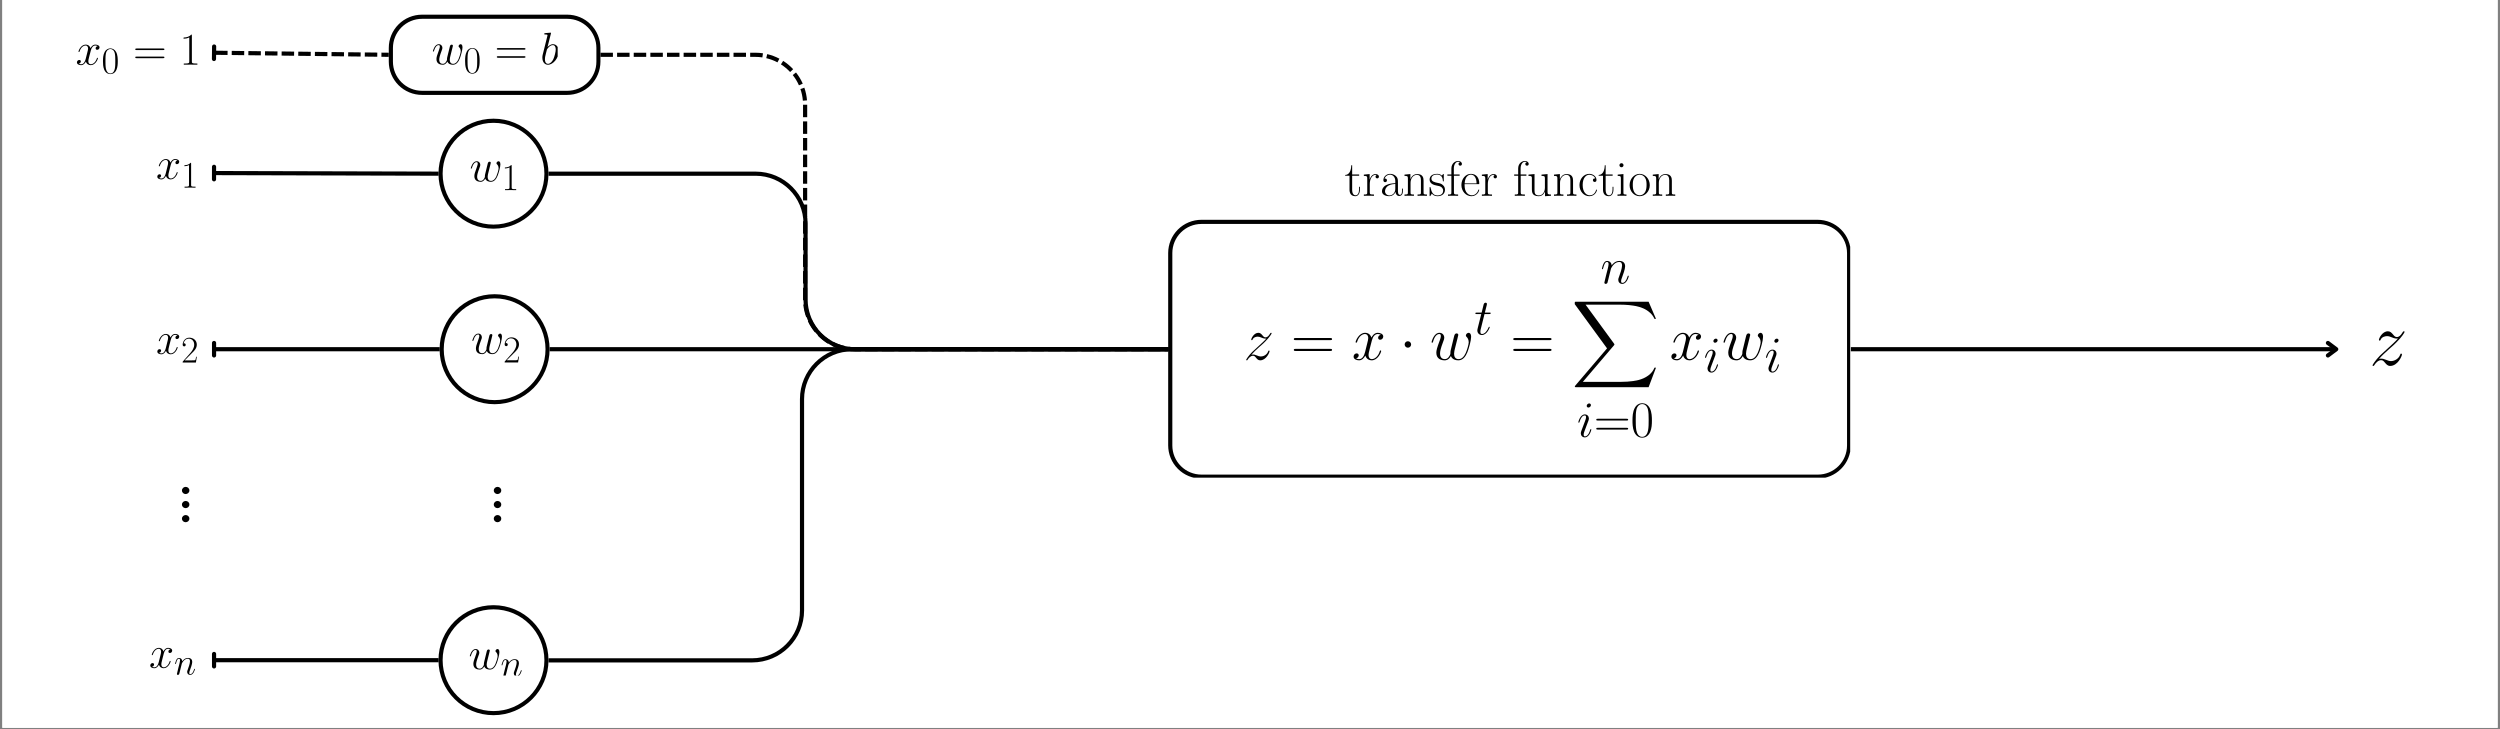 <svg xmlns="http://www.w3.org/2000/svg" xmlns:xlink="http://www.w3.org/1999/xlink" width="1200" zoomAndPan="magnify" viewBox="0 0 900 262.5" height="350" preserveAspectRatio="xMidYMid meet" version="1.0"><rect x="0" y="0" width="900" height="262.5" fill="#808080" stroke="none"/><defs><clipPath id="12cb7bddfb"><path d="M 0.855 0 L 899.145 0 L 899.145 262 L 0.855 262 Z M 0.855 0 " clip-rule="nonzero"/></clipPath><clipPath id="828d01cca9"><path d="M 56.176 57 L 65 57 L 65 65 L 56.176 65 Z M 56.176 57 " clip-rule="nonzero"/></clipPath><clipPath id="9755b40e93"><path d="M 56.18 120.047 L 65 120.047 L 65 128 L 56.18 128 Z M 56.18 120.047 " clip-rule="nonzero"/></clipPath><clipPath id="57d9990bb2"><path d="M 27.055 16 L 36 16 L 36 24 L 27.055 24 Z M 27.055 16 " clip-rule="nonzero"/></clipPath><clipPath id="9a33488100"><path d="M 37 17 L 43 17 L 43 26.676 L 37 26.676 Z M 37 17 " clip-rule="nonzero"/></clipPath><clipPath id="3d436f6ba2"><path d="M 66 12.453 L 71.223 12.453 L 71.223 24 L 66 24 Z M 66 12.453 " clip-rule="nonzero"/></clipPath><clipPath id="912735352f"><path d="M 139.844 5.168 L 216.258 5.168 L 216.258 34.176 L 139.844 34.176 Z M 139.844 5.168 " clip-rule="nonzero"/></clipPath><clipPath id="9215f51b22"><path d="M 151.934 5.277 L 204.184 5.277 C 207.363 5.277 210.41 6.539 212.656 8.785 C 214.902 11.031 216.164 14.078 216.164 17.258 L 216.164 22.195 C 216.164 25.375 214.902 28.418 212.656 30.664 C 210.41 32.91 207.363 34.176 204.184 34.176 L 151.934 34.176 C 148.758 34.176 145.711 32.91 143.465 30.664 C 141.219 28.418 139.957 25.375 139.957 22.195 L 139.957 17.258 C 139.957 14.078 141.219 11.031 143.465 8.785 C 145.711 6.539 148.758 5.277 151.934 5.277 Z M 151.934 5.277 " clip-rule="nonzero"/></clipPath><clipPath id="eebffac9a0"><path d="M 139.961 5.277 L 216.312 5.277 L 216.312 34.473 L 139.961 34.473 Z M 139.961 5.277 " clip-rule="nonzero"/></clipPath><clipPath id="2c70504adf"><path d="M 151.938 5.277 L 204.18 5.277 C 207.355 5.277 210.402 6.539 212.648 8.785 C 214.895 11.031 216.156 14.078 216.156 17.254 L 216.156 22.195 C 216.156 25.371 214.895 28.414 212.648 30.66 C 210.402 32.906 207.355 34.168 204.18 34.168 L 151.938 34.168 C 148.762 34.168 145.715 32.906 143.469 30.66 C 141.223 28.414 139.961 25.371 139.961 22.195 L 139.961 17.254 C 139.961 14.078 141.223 11.031 143.469 8.785 C 145.715 6.539 148.762 5.277 151.938 5.277 Z M 151.938 5.277 " clip-rule="nonzero"/></clipPath><clipPath id="9d429a0374"><path d="M 155.098 15 L 167 15 L 167 24 L 155.098 24 Z M 155.098 15 " clip-rule="nonzero"/></clipPath><clipPath id="07f676e53d"><path d="M 195 11.758 L 200.762 11.758 L 200.762 24 L 195 24 Z M 195 11.758 " clip-rule="nonzero"/></clipPath><clipPath id="8cb1fd1eae"><path d="M 158.254 105.91 L 197.863 105.91 L 197.863 145.52 L 158.254 145.52 Z M 158.254 105.91 " clip-rule="nonzero"/></clipPath><clipPath id="719a1d26df"><path d="M 178.059 105.91 C 167.121 105.91 158.254 114.777 158.254 125.715 C 158.254 136.652 167.121 145.52 178.059 145.52 C 188.996 145.52 197.863 136.652 197.863 125.715 C 197.863 114.777 188.996 105.91 178.059 105.91 Z M 178.059 105.91 " clip-rule="nonzero"/></clipPath><clipPath id="8f02892f85"><path d="M 158.254 105.91 L 197.859 105.91 L 197.859 145.516 L 158.254 145.516 Z M 158.254 105.91 " clip-rule="nonzero"/></clipPath><clipPath id="f19d0129dd"><path d="M 178.059 105.91 C 167.121 105.91 158.254 114.777 158.254 125.715 C 158.254 136.652 167.121 145.516 178.059 145.516 C 188.996 145.516 197.859 136.652 197.859 125.715 C 197.859 114.777 188.996 105.91 178.059 105.91 Z M 178.059 105.91 " clip-rule="nonzero"/></clipPath><clipPath id="1084251198"><path d="M 157.852 42.723 L 197.461 42.723 L 197.461 82.332 L 157.852 82.332 Z M 157.852 42.723 " clip-rule="nonzero"/></clipPath><clipPath id="41f17975a1"><path d="M 177.656 42.723 C 166.719 42.723 157.852 51.59 157.852 62.527 C 157.852 73.465 166.719 82.332 177.656 82.332 C 188.594 82.332 197.461 73.465 197.461 62.527 C 197.461 51.59 188.594 42.723 177.656 42.723 Z M 177.656 42.723 " clip-rule="nonzero"/></clipPath><clipPath id="fd0e424c79"><path d="M 157.852 42.723 L 197.457 42.723 L 197.457 82.328 L 157.852 82.328 Z M 157.852 42.723 " clip-rule="nonzero"/></clipPath><clipPath id="c0039656b5"><path d="M 177.656 42.723 C 166.719 42.723 157.852 51.59 157.852 62.523 C 157.852 73.461 166.719 82.328 177.656 82.328 C 188.59 82.328 197.457 73.461 197.457 62.523 C 197.457 51.59 188.59 42.723 177.656 42.723 Z M 177.656 42.723 " clip-rule="nonzero"/></clipPath><clipPath id="2686d67fc2"><path d="M 157.852 217.863 L 197.461 217.863 L 197.461 257.469 L 157.852 257.469 Z M 157.852 217.863 " clip-rule="nonzero"/></clipPath><clipPath id="7d24430f50"><path d="M 177.656 217.863 C 166.719 217.863 157.852 226.727 157.852 237.668 C 157.852 248.605 166.719 257.469 177.656 257.469 C 188.594 257.469 197.461 248.605 197.461 237.668 C 197.461 226.727 188.594 217.863 177.656 217.863 Z M 177.656 217.863 " clip-rule="nonzero"/></clipPath><clipPath id="afb55b6071"><path d="M 157.852 217.863 L 197.457 217.863 L 197.457 257.465 L 157.852 257.465 Z M 157.852 217.863 " clip-rule="nonzero"/></clipPath><clipPath id="64db90e195"><path d="M 177.656 217.863 C 166.719 217.863 157.852 226.727 157.852 237.664 C 157.852 248.602 166.719 257.465 177.656 257.465 C 188.59 257.465 197.457 248.602 197.457 237.664 C 197.457 226.727 188.59 217.863 177.656 217.863 Z M 177.656 217.863 " clip-rule="nonzero"/></clipPath><clipPath id="0972107bb7"><path d="M 180 237 L 188 237 L 188 243.18 L 180 243.18 Z M 180 237 " clip-rule="nonzero"/></clipPath><clipPath id="7a0f16d69c"><path d="M 65 175.273 L 68.465 175.273 L 68.465 178 L 65 178 Z M 65 175.273 " clip-rule="nonzero"/></clipPath><clipPath id="6240b587a5"><path d="M 65 180 L 68.465 180 L 68.465 183 L 65 183 Z M 65 180 " clip-rule="nonzero"/></clipPath><clipPath id="095c7758ff"><path d="M 65 185 L 68.465 185 L 68.465 188 L 65 188 Z M 65 185 " clip-rule="nonzero"/></clipPath><clipPath id="7763eb858d"><path d="M 177 175.273 L 180.73 175.273 L 180.73 178 L 177 178 Z M 177 175.273 " clip-rule="nonzero"/></clipPath><clipPath id="6cff3df652"><path d="M 177 180 L 180.73 180 L 180.73 183 L 177 183 Z M 177 180 " clip-rule="nonzero"/></clipPath><clipPath id="8c0add1bda"><path d="M 177 185 L 180.73 185 L 180.73 188 L 177 188 Z M 177 185 " clip-rule="nonzero"/></clipPath><clipPath id="43dbff7fc4"><path d="M 854 119.137 L 865.648 119.137 L 865.648 131.863 L 854 131.863 Z M 854 119.137 " clip-rule="nonzero"/></clipPath><clipPath id="11a4fd7e4f"><path d="M 420.543 79.125 L 666.07 79.125 L 666.07 171.949 L 420.543 171.949 Z M 420.543 79.125 " clip-rule="nonzero"/></clipPath><clipPath id="509fb94b36"><path d="M 432.52 79.125 L 654.312 79.125 C 657.488 79.125 660.535 80.387 662.781 82.633 C 665.027 84.879 666.289 87.926 666.289 91.102 L 666.289 160.324 C 666.289 163.5 665.027 166.547 662.781 168.793 C 660.535 171.039 657.488 172.301 654.312 172.301 L 432.52 172.301 C 429.344 172.301 426.297 171.039 424.051 168.793 C 421.805 166.547 420.543 163.5 420.543 160.324 L 420.543 91.102 C 420.543 87.926 421.805 84.879 424.051 82.633 C 426.297 80.387 429.344 79.125 432.52 79.125 Z M 432.52 79.125 " clip-rule="nonzero"/></clipPath><clipPath id="ab2028a330"><path d="M 484.062 59 L 490 59 L 490 70.652 L 484.062 70.652 Z M 484.062 59 " clip-rule="nonzero"/></clipPath><clipPath id="c9aef4abc5"><path d="M 490 62 L 497 62 L 497 70.652 L 490 70.652 Z M 490 62 " clip-rule="nonzero"/></clipPath><clipPath id="69b1f4bc6f"><path d="M 497 62 L 506 62 L 506 70.652 L 497 70.652 Z M 497 62 " clip-rule="nonzero"/></clipPath><clipPath id="8e827d392c"><path d="M 505 62 L 514 62 L 514 70.652 L 505 70.652 Z M 505 62 " clip-rule="nonzero"/></clipPath><clipPath id="ff3f9628b4"><path d="M 514 62 L 521 62 L 521 70.652 L 514 70.652 Z M 514 62 " clip-rule="nonzero"/></clipPath><clipPath id="127ae1768d"><path d="M 521 57.926 L 527 57.926 L 527 70.652 L 521 70.652 Z M 521 57.926 " clip-rule="nonzero"/></clipPath><clipPath id="3cc4318b69"><path d="M 526 62 L 533 62 L 533 70.652 L 526 70.652 Z M 526 62 " clip-rule="nonzero"/></clipPath><clipPath id="8bf747e9a0"><path d="M 533 62 L 539 62 L 539 70.652 L 533 70.652 Z M 533 62 " clip-rule="nonzero"/></clipPath><clipPath id="1d2d59c6c2"><path d="M 545 57.926 L 551 57.926 L 551 70.652 L 545 70.652 Z M 545 57.926 " clip-rule="nonzero"/></clipPath><clipPath id="0bbcb78e44"><path d="M 550 62 L 559 62 L 559 70.652 L 550 70.652 Z M 550 62 " clip-rule="nonzero"/></clipPath><clipPath id="bd56b1b173"><path d="M 559 62 L 568 62 L 568 70.652 L 559 70.652 Z M 559 62 " clip-rule="nonzero"/></clipPath><clipPath id="0e3b38de80"><path d="M 568 62 L 575 62 L 575 70.652 L 568 70.652 Z M 568 62 " clip-rule="nonzero"/></clipPath><clipPath id="2718950537"><path d="M 575 59 L 581 59 L 581 70.652 L 575 70.652 Z M 575 59 " clip-rule="nonzero"/></clipPath><clipPath id="d3bacaa5ee"><path d="M 582 58 L 586 58 L 586 70.652 L 582 70.652 Z M 582 58 " clip-rule="nonzero"/></clipPath><clipPath id="780b82b7d4"><path d="M 586 62 L 594 62 L 594 70.652 L 586 70.652 Z M 586 62 " clip-rule="nonzero"/></clipPath><clipPath id="78a16e20c3"><path d="M 595 62 L 603.086 62 L 603.086 70.652 L 595 70.652 Z M 595 62 " clip-rule="nonzero"/></clipPath><clipPath id="84350f9c6d"><path d="M 576 93.941 L 587 93.941 L 587 103 L 576 103 Z M 576 93.941 " clip-rule="nonzero"/></clipPath><clipPath id="41dba21c2c"><path d="M 568 145 L 573 145 L 573 157.57 L 568 157.57 Z M 568 145 " clip-rule="nonzero"/></clipPath><clipPath id="3c47ecaa0b"><path d="M 587 145 L 595 145 L 595 157.57 L 587 157.57 Z M 587 145 " clip-rule="nonzero"/></clipPath><clipPath id="e76cc4f179"><path d="M 635 121 L 640.621 121 L 640.621 135 L 635 135 Z M 635 121 " clip-rule="nonzero"/></clipPath></defs><g clip-path="url(#12cb7bddfb)"><path fill="#ffffff" d="M 0.855 0 L 899.145 0 L 899.145 262 L 0.855 262 Z M 0.855 0 " fill-opacity="1" fill-rule="nonzero"/><path fill="#ffffff" d="M 0.855 0 L 899.145 0 L 899.145 262 L 0.855 262 Z M 0.855 0 " fill-opacity="1" fill-rule="nonzero"/></g><g clip-path="url(#828d01cca9)"><path fill="#000000" d="M 63.867 57.789 C 63.348 57.887 63.152 58.277 63.152 58.586 C 63.152 58.977 63.461 59.105 63.688 59.105 C 64.172 59.105 64.516 58.684 64.516 58.246 C 64.516 57.562 63.734 57.254 63.055 57.254 C 62.066 57.254 61.512 58.227 61.367 58.539 C 60.992 57.316 59.988 57.254 59.695 57.254 C 58.043 57.254 57.164 59.383 57.164 59.742 C 57.164 59.805 57.23 59.887 57.344 59.887 C 57.473 59.887 57.504 59.789 57.539 59.723 C 58.09 57.918 59.176 57.578 59.648 57.578 C 60.379 57.578 60.523 58.262 60.523 58.652 C 60.523 59.008 60.426 59.383 60.23 60.164 L 59.68 62.391 C 59.438 63.367 58.965 64.262 58.105 64.262 C 58.023 64.262 57.621 64.262 57.277 64.051 C 57.863 63.938 57.992 63.449 57.992 63.254 C 57.992 62.93 57.75 62.734 57.441 62.734 C 57.051 62.734 56.629 63.074 56.629 63.594 C 56.629 64.277 57.391 64.586 58.09 64.586 C 58.867 64.586 59.422 63.969 59.762 63.301 C 60.02 64.262 60.832 64.586 61.434 64.586 C 63.086 64.586 63.961 62.457 63.961 62.098 C 63.961 62.016 63.898 61.953 63.801 61.953 C 63.656 61.953 63.637 62.035 63.59 62.164 C 63.152 63.594 62.211 64.262 61.48 64.262 C 60.914 64.262 60.605 63.84 60.605 63.172 C 60.605 62.812 60.668 62.555 60.93 61.48 L 61.496 59.27 C 61.738 58.293 62.293 57.578 63.039 57.578 C 63.07 57.578 63.523 57.578 63.867 57.789 Z M 63.867 57.789 " fill-opacity="1" fill-rule="nonzero"/></g><path fill="#000000" d="M 68.801 58.898 C 68.801 58.613 68.785 58.602 68.598 58.602 C 68.07 59.238 67.273 59.441 66.516 59.469 C 66.473 59.469 66.406 59.469 66.395 59.496 C 66.379 59.523 66.379 59.551 66.379 59.836 C 66.797 59.836 67.5 59.754 68.043 59.43 L 68.043 66.57 C 68.043 67.047 68.016 67.207 66.852 67.207 L 66.445 67.207 L 66.445 67.562 C 67.098 67.547 67.773 67.535 68.422 67.535 C 69.07 67.535 69.746 67.547 70.395 67.562 L 70.395 67.207 L 69.988 67.207 C 68.828 67.207 68.801 67.059 68.801 66.57 Z M 68.801 58.898 " fill-opacity="1" fill-rule="nonzero"/><g clip-path="url(#9755b40e93)"><path fill="#000000" d="M 63.871 120.75 C 63.352 120.848 63.156 121.238 63.156 121.547 C 63.156 121.938 63.465 122.066 63.691 122.066 C 64.18 122.066 64.52 121.645 64.52 121.207 C 64.52 120.523 63.742 120.215 63.059 120.215 C 62.07 120.215 61.52 121.191 61.371 121.5 C 61 120.277 59.992 120.215 59.699 120.215 C 58.047 120.215 57.168 122.344 57.168 122.703 C 57.168 122.766 57.234 122.848 57.348 122.848 C 57.477 122.848 57.512 122.75 57.543 122.688 C 58.094 120.879 59.18 120.539 59.652 120.539 C 60.383 120.539 60.527 121.223 60.527 121.613 C 60.527 121.969 60.43 122.344 60.234 123.125 L 59.684 125.352 C 59.441 126.328 58.973 127.223 58.109 127.223 C 58.031 127.223 57.625 127.223 57.285 127.012 C 57.867 126.898 57.996 126.41 57.996 126.215 C 57.996 125.891 57.754 125.695 57.445 125.695 C 57.055 125.695 56.633 126.035 56.633 126.555 C 56.633 127.238 57.398 127.547 58.094 127.547 C 58.875 127.547 59.426 126.93 59.766 126.262 C 60.023 127.223 60.836 127.547 61.438 127.547 C 63.09 127.547 63.969 125.418 63.969 125.059 C 63.969 124.977 63.902 124.914 63.805 124.914 C 63.66 124.914 63.645 124.996 63.594 125.125 C 63.156 126.555 62.215 127.223 61.484 127.223 C 60.918 127.223 60.609 126.801 60.609 126.133 C 60.609 125.773 60.676 125.516 60.934 124.441 L 61.5 122.23 C 61.746 121.254 62.297 120.539 63.043 120.539 C 63.074 120.539 63.531 120.539 63.871 120.75 Z M 63.871 120.75 " fill-opacity="1" fill-rule="nonzero"/></g><path fill="#000000" d="M 70.848 128.422 L 70.605 128.422 C 70.469 129.383 70.359 129.547 70.305 129.629 C 70.238 129.734 69.266 129.734 69.074 129.734 L 66.48 129.734 C 66.965 129.207 67.914 128.246 69.062 127.133 C 69.887 126.348 70.848 125.426 70.848 124.082 C 70.848 122.484 69.574 121.562 68.156 121.562 C 66.668 121.562 65.762 122.879 65.762 124.098 C 65.762 124.625 66.152 124.695 66.316 124.695 C 66.453 124.695 66.855 124.613 66.855 124.137 C 66.855 123.719 66.504 123.594 66.316 123.594 C 66.234 123.594 66.152 123.609 66.102 123.637 C 66.355 122.484 67.141 121.914 67.965 121.914 C 69.145 121.914 69.914 122.852 69.914 124.082 C 69.914 125.262 69.223 126.281 68.453 127.16 L 65.762 130.211 L 65.762 130.523 L 70.523 130.523 Z M 70.848 128.422 " fill-opacity="1" fill-rule="nonzero"/><path fill="#000000" d="M 61.336 233.766 C 60.816 233.863 60.625 234.254 60.625 234.562 C 60.625 234.953 60.93 235.082 61.16 235.082 C 61.645 235.082 61.984 234.66 61.984 234.219 C 61.984 233.535 61.207 233.227 60.527 233.227 C 59.535 233.227 58.984 234.203 58.84 234.512 C 58.465 233.293 57.461 233.227 57.168 233.227 C 55.512 233.227 54.637 235.359 54.637 235.715 C 54.637 235.781 54.703 235.863 54.816 235.863 C 54.945 235.863 54.977 235.766 55.008 235.699 C 55.562 233.895 56.648 233.555 57.117 233.555 C 57.848 233.555 57.996 234.234 57.996 234.625 C 57.996 234.984 57.898 235.359 57.703 236.141 L 57.152 238.367 C 56.906 239.344 56.438 240.238 55.578 240.238 C 55.496 240.238 55.09 240.238 54.75 240.023 C 55.336 239.91 55.465 239.422 55.465 239.227 C 55.465 238.902 55.219 238.707 54.914 238.707 C 54.523 238.707 54.102 239.051 54.102 239.57 C 54.102 240.254 54.863 240.562 55.562 240.562 C 56.34 240.562 56.891 239.945 57.23 239.277 C 57.492 240.238 58.305 240.562 58.902 240.562 C 60.559 240.562 61.434 238.43 61.434 238.074 C 61.434 237.992 61.371 237.926 61.273 237.926 C 61.125 237.926 61.109 238.008 61.062 238.141 C 60.625 239.57 59.684 240.238 58.953 240.238 C 58.383 240.238 58.074 239.812 58.074 239.148 C 58.074 238.789 58.141 238.527 58.402 237.457 L 58.969 235.246 C 59.211 234.27 59.762 233.555 60.508 233.555 C 60.543 233.555 60.996 233.555 61.336 233.766 Z M 61.336 233.766 " fill-opacity="1" fill-rule="nonzero"/><path fill="#000000" d="M 65.461 238.867 C 65.488 238.785 65.824 238.109 66.324 237.672 C 66.676 237.348 67.137 237.133 67.664 237.133 C 68.207 237.133 68.395 237.539 68.395 238.082 C 68.395 238.852 67.84 240.398 67.57 241.129 C 67.449 241.457 67.379 241.633 67.379 241.875 C 67.379 242.484 67.801 242.973 68.449 242.973 C 69.707 242.973 70.18 240.98 70.18 240.898 C 70.18 240.832 70.125 240.777 70.043 240.777 C 69.922 240.777 69.91 240.82 69.844 241.051 C 69.531 242.16 69.016 242.703 68.488 242.703 C 68.355 242.703 68.137 242.688 68.137 242.254 C 68.137 241.918 68.285 241.512 68.367 241.32 C 68.637 240.574 69.207 239.055 69.207 238.285 C 69.207 237.469 68.734 236.859 67.707 236.859 C 66.5 236.859 65.867 237.715 65.621 238.055 C 65.582 237.281 65.027 236.859 64.434 236.859 C 64 236.859 63.703 237.117 63.473 237.578 C 63.23 238.066 63.039 238.879 63.039 238.934 C 63.039 238.988 63.094 239.055 63.188 239.055 C 63.297 239.055 63.309 239.043 63.391 238.73 C 63.605 237.902 63.852 237.133 64.391 237.133 C 64.703 237.133 64.812 237.348 64.812 237.754 C 64.812 238.055 64.676 238.582 64.582 239.004 L 64.203 240.465 C 64.148 240.723 64 241.332 63.934 241.578 C 63.836 241.93 63.688 242.566 63.688 242.637 C 63.688 242.824 63.836 242.973 64.039 242.973 C 64.203 242.973 64.391 242.891 64.5 242.688 C 64.527 242.621 64.648 242.148 64.715 241.875 L 65.016 240.656 Z M 65.461 238.867 " fill-opacity="1" fill-rule="nonzero"/><g clip-path="url(#57d9990bb2)"><path fill="#000000" d="M 35.16 16.602 C 34.625 16.699 34.426 17.094 34.426 17.406 C 34.426 17.797 34.742 17.93 34.977 17.93 C 35.48 17.93 35.832 17.504 35.832 17.062 C 35.832 16.371 35.027 16.059 34.324 16.059 C 33.305 16.059 32.734 17.043 32.582 17.355 C 32.199 16.125 31.16 16.059 30.859 16.059 C 29.152 16.059 28.25 18.207 28.25 18.57 C 28.25 18.637 28.316 18.719 28.434 18.719 C 28.566 18.719 28.602 18.617 28.633 18.555 C 29.203 16.734 30.324 16.387 30.809 16.387 C 31.562 16.387 31.711 17.078 31.711 17.473 C 31.711 17.832 31.613 18.207 31.41 18.996 L 30.844 21.242 C 30.59 22.227 30.105 23.129 29.219 23.129 C 29.137 23.129 28.719 23.129 28.367 22.914 C 28.969 22.801 29.102 22.309 29.102 22.113 C 29.102 21.785 28.852 21.586 28.531 21.586 C 28.133 21.586 27.695 21.93 27.695 22.457 C 27.695 23.145 28.484 23.457 29.203 23.457 C 30.004 23.457 30.574 22.832 30.926 22.16 C 31.195 23.129 32.031 23.457 32.648 23.457 C 34.355 23.457 35.262 21.309 35.262 20.949 C 35.262 20.867 35.195 20.801 35.094 20.801 C 34.941 20.801 34.926 20.883 34.875 21.012 C 34.426 22.457 33.453 23.129 32.699 23.129 C 32.113 23.129 31.797 22.703 31.797 22.031 C 31.797 21.668 31.863 21.406 32.133 20.324 L 32.719 18.094 C 32.969 17.109 33.539 16.387 34.309 16.387 C 34.34 16.387 34.809 16.387 35.16 16.602 Z M 35.16 16.602 " fill-opacity="1" fill-rule="nonzero"/></g><g clip-path="url(#9a33488100)"><path fill="#000000" d="M 42.398 22.066 C 42.398 21.234 42.387 19.812 41.801 18.719 C 41.285 17.762 40.461 17.422 39.734 17.422 C 39.066 17.422 38.215 17.723 37.684 18.707 C 37.125 19.73 37.07 21 37.07 22.066 C 37.07 22.848 37.086 24.035 37.516 25.074 C 38.117 26.484 39.191 26.676 39.734 26.676 C 40.379 26.676 41.355 26.414 41.926 25.117 C 42.344 24.172 42.398 23.066 42.398 22.066 Z M 39.734 26.457 C 38.844 26.457 38.312 25.703 38.117 24.664 C 37.965 23.859 37.965 22.684 37.965 21.918 C 37.965 20.863 37.965 19.992 38.145 19.156 C 38.41 17.996 39.191 17.641 39.734 17.641 C 40.309 17.641 41.047 18.008 41.312 19.129 C 41.492 19.91 41.508 20.824 41.508 21.918 C 41.508 22.805 41.508 23.898 41.34 24.707 C 41.047 26.195 40.223 26.457 39.734 26.457 Z M 39.734 26.457 " fill-opacity="1" fill-rule="nonzero"/></g><path fill="#000000" d="M 58.688 18.027 C 58.938 18.027 59.191 18.027 59.191 17.75 C 59.191 17.453 58.906 17.453 58.621 17.453 L 49.266 17.453 C 48.98 17.453 48.695 17.453 48.695 17.75 C 48.695 18.027 48.945 18.027 49.195 18.027 Z M 58.621 20.949 C 58.906 20.949 59.191 20.949 59.191 20.652 C 59.191 20.375 58.938 20.375 58.688 20.375 L 49.195 20.375 C 48.945 20.375 48.695 20.375 48.695 20.652 C 48.695 20.949 48.98 20.949 49.266 20.949 Z M 58.621 20.949 " fill-opacity="1" fill-rule="nonzero"/><g clip-path="url(#3d436f6ba2)"><path fill="#000000" d="M 69.074 12.812 C 69.074 12.469 69.059 12.453 68.824 12.453 C 68.172 13.223 67.184 13.469 66.246 13.5 C 66.195 13.5 66.113 13.5 66.098 13.535 C 66.078 13.566 66.078 13.602 66.078 13.945 C 66.598 13.945 67.469 13.848 68.137 13.453 L 68.137 22.094 C 68.137 22.668 68.105 22.867 66.664 22.867 L 66.164 22.867 L 66.164 23.293 C 66.965 23.277 67.805 23.262 68.605 23.262 C 69.41 23.262 70.246 23.277 71.051 23.293 L 71.051 22.867 L 70.547 22.867 C 69.109 22.867 69.074 22.688 69.074 22.094 Z M 69.074 12.812 " fill-opacity="1" fill-rule="nonzero"/></g><g clip-path="url(#912735352f)"><g clip-path="url(#9215f51b22)"><path fill="#ffffff" d="M 139.957 5.277 L 216.145 5.277 L 216.145 34.176 L 139.957 34.176 Z M 139.957 5.277 " fill-opacity="1" fill-rule="nonzero"/></g></g><g clip-path="url(#eebffac9a0)"><g clip-path="url(#2c70504adf)"><path stroke-linecap="butt" transform="matrix(0.749, 0, 0, 0.749, 139.963, 5.279)" fill="none" stroke-linejoin="miter" d="M 15.997 -0.002 L 85.786 -0.002 C 90.028 -0.002 94.098 1.683 97.099 4.684 C 100.099 7.684 101.785 11.755 101.785 15.997 L 101.785 22.598 C 101.785 26.841 100.099 30.906 97.099 33.906 C 94.098 36.907 90.028 38.592 85.786 38.592 L 15.997 38.592 C 11.754 38.592 7.684 36.907 4.684 33.906 C 1.683 30.906 -0.002 26.841 -0.002 22.598 L -0.002 15.997 C -0.002 11.755 1.683 7.684 4.684 4.684 C 7.684 1.683 11.754 -0.002 15.997 -0.002 Z M 15.997 -0.002 " stroke="#000000" stroke-width="4" stroke-opacity="1" stroke-miterlimit="4"/></g></g><g clip-path="url(#9d429a0374)"><path fill="#000000" d="M 161.059 22.148 C 161.418 23.133 162.438 23.312 163.062 23.312 C 164.312 23.312 165.055 22.23 165.516 21.098 C 165.895 20.145 166.5 17.977 166.5 17.008 C 166.5 16.008 165.992 15.91 165.844 15.91 C 165.449 15.91 165.086 16.305 165.086 16.633 C 165.086 16.828 165.203 16.945 165.285 17.008 C 165.434 17.156 165.859 17.602 165.859 18.453 C 165.859 19.012 165.398 20.555 165.055 21.324 C 164.594 22.328 163.984 22.984 163.129 22.984 C 162.207 22.984 161.914 22.293 161.914 21.539 C 161.914 21.062 162.059 20.488 162.125 20.211 L 162.816 17.453 C 162.898 17.125 163.047 16.551 163.047 16.484 C 163.047 16.238 162.852 16.074 162.602 16.074 C 162.125 16.074 162.012 16.484 161.914 16.879 C 161.746 17.52 161.059 20.293 160.992 20.652 C 160.926 20.934 160.926 21.113 160.926 21.473 C 160.926 21.867 160.398 22.492 160.383 22.523 C 160.203 22.703 159.938 22.984 159.43 22.984 C 158.129 22.984 158.129 21.754 158.129 21.473 C 158.129 20.949 158.246 20.227 158.984 18.273 C 159.184 17.766 159.266 17.551 159.266 17.223 C 159.266 16.535 158.77 15.91 157.965 15.91 C 156.453 15.91 155.844 18.289 155.844 18.422 C 155.844 18.488 155.91 18.57 156.023 18.57 C 156.172 18.57 156.188 18.504 156.254 18.273 C 156.664 16.828 157.309 16.238 157.914 16.238 C 158.078 16.238 158.344 16.254 158.344 16.781 C 158.344 16.863 158.344 17.207 158.062 17.93 C 157.289 19.98 157.125 20.652 157.125 21.277 C 157.125 23 158.539 23.312 159.379 23.312 C 159.66 23.312 160.398 23.312 161.059 22.148 Z M 161.059 22.148 " fill-opacity="1" fill-rule="nonzero"/></g><path fill="#000000" d="M 172.672 21.922 C 172.672 21.09 172.656 19.664 172.082 18.57 C 171.574 17.613 170.766 17.27 170.051 17.27 C 169.395 17.27 168.559 17.57 168.035 18.559 C 167.488 19.582 167.434 20.855 167.434 21.922 C 167.434 22.703 167.445 23.895 167.871 24.934 C 168.461 26.34 169.516 26.535 170.051 26.535 C 170.684 26.535 171.645 26.273 172.203 24.973 C 172.617 24.031 172.672 22.922 172.672 21.922 Z M 170.051 26.312 C 169.176 26.312 168.652 25.562 168.461 24.523 C 168.312 23.715 168.312 22.539 168.312 21.773 C 168.312 20.719 168.312 19.844 168.488 19.008 C 168.75 17.844 169.516 17.488 170.051 17.488 C 170.613 17.488 171.34 17.859 171.602 18.98 C 171.781 19.762 171.793 20.676 171.793 21.773 C 171.793 22.66 171.793 23.758 171.629 24.562 C 171.34 26.055 170.531 26.312 170.051 26.312 Z M 170.051 26.312 " fill-opacity="1" fill-rule="nonzero"/><path fill="#000000" d="M 188.676 17.879 C 188.922 17.879 189.172 17.879 189.172 17.602 C 189.172 17.305 188.891 17.305 188.609 17.305 L 179.414 17.305 C 179.137 17.305 178.855 17.305 178.855 17.602 C 178.855 17.879 179.102 17.879 179.352 17.879 Z M 188.609 20.801 C 188.891 20.801 189.172 20.801 189.172 20.504 C 189.172 20.227 188.922 20.227 188.676 20.227 L 179.352 20.227 C 179.102 20.227 178.855 20.227 178.855 20.504 C 178.855 20.801 179.137 20.801 179.414 20.801 Z M 188.609 20.801 " fill-opacity="1" fill-rule="nonzero"/><g clip-path="url(#07f676e53d)"><path fill="#000000" d="M 198.309 12.168 C 198.324 12.102 198.359 12.004 198.359 11.922 C 198.359 11.758 198.195 11.758 198.16 11.758 C 198.145 11.758 197.555 11.809 197.258 11.84 C 196.977 11.855 196.73 11.891 196.434 11.906 C 196.039 11.938 195.926 11.953 195.926 12.25 C 195.926 12.414 196.09 12.414 196.254 12.414 C 197.094 12.414 197.094 12.562 197.094 12.727 C 197.094 12.84 196.961 13.316 196.895 13.613 L 196.5 15.188 C 196.336 15.844 195.398 19.57 195.332 19.867 C 195.25 20.277 195.25 20.555 195.25 20.77 C 195.25 22.441 196.188 23.312 197.258 23.312 C 199.164 23.312 201.141 20.867 201.141 18.488 C 201.141 16.977 200.285 15.91 199.051 15.91 C 198.195 15.91 197.422 16.617 197.109 16.945 Z M 197.273 22.984 C 196.746 22.984 196.172 22.59 196.172 21.309 C 196.172 20.77 196.219 20.457 196.516 19.309 C 196.566 19.094 196.828 18.043 196.895 17.832 C 196.93 17.699 197.898 16.238 199.016 16.238 C 199.742 16.238 200.07 16.961 200.07 17.812 C 200.07 18.602 199.609 20.457 199.199 21.309 C 198.785 22.195 198.031 22.984 197.273 22.984 Z M 197.273 22.984 " fill-opacity="1" fill-rule="nonzero"/></g><g clip-path="url(#8cb1fd1eae)"><g clip-path="url(#719a1d26df)"><path fill="#ffffff" d="M 158.254 105.91 L 197.863 105.91 L 197.863 145.52 L 158.254 145.52 Z M 158.254 105.91 " fill-opacity="1" fill-rule="nonzero"/></g></g><g clip-path="url(#8f02892f85)"><g clip-path="url(#f19d0129dd)"><path stroke-linecap="butt" transform="matrix(0.749, 0, 0, 0.749, 158.256, 105.912)" fill="none" stroke-linejoin="miter" d="M 26.454 -0.002 C 11.843 -0.002 -0.002 11.843 -0.002 26.454 C -0.002 41.065 11.843 52.906 26.454 52.906 C 41.065 52.906 52.906 41.065 52.906 26.454 C 52.906 11.843 41.065 -0.002 26.454 -0.002 Z M 26.454 -0.002 " stroke="#000000" stroke-width="4" stroke-opacity="1" stroke-miterlimit="4"/></g></g><path fill="#000000" d="M 175.266 126.324 C 175.625 127.309 176.645 127.492 177.27 127.492 C 178.52 127.492 179.262 126.406 179.723 125.273 C 180.102 124.324 180.707 122.156 180.707 121.188 C 180.707 120.188 180.199 120.09 180.051 120.09 C 179.656 120.09 179.293 120.484 179.293 120.812 C 179.293 121.008 179.41 121.121 179.492 121.188 C 179.641 121.336 180.066 121.777 180.066 122.633 C 180.066 123.191 179.605 124.734 179.262 125.504 C 178.801 126.508 178.191 127.164 177.336 127.164 C 176.414 127.164 176.117 126.473 176.117 125.719 C 176.117 125.242 176.266 124.668 176.332 124.391 L 177.023 121.633 C 177.105 121.305 177.254 120.73 177.254 120.664 C 177.254 120.418 177.059 120.254 176.809 120.254 C 176.332 120.254 176.219 120.664 176.117 121.059 C 175.953 121.695 175.266 124.473 175.199 124.832 C 175.133 125.109 175.133 125.293 175.133 125.652 C 175.133 126.047 174.605 126.672 174.59 126.703 C 174.41 126.883 174.145 127.164 173.637 127.164 C 172.336 127.164 172.336 125.93 172.336 125.652 C 172.336 125.129 172.449 124.406 173.191 122.453 C 173.387 121.941 173.473 121.73 173.473 121.402 C 173.473 120.711 172.977 120.09 172.172 120.09 C 170.656 120.09 170.051 122.469 170.051 122.602 C 170.051 122.664 170.117 122.746 170.23 122.746 C 170.379 122.746 170.395 122.684 170.461 122.453 C 170.871 121.008 171.512 120.418 172.121 120.418 C 172.285 120.418 172.551 120.434 172.551 120.957 C 172.551 121.039 172.551 121.387 172.27 122.105 C 171.496 124.16 171.332 124.832 171.332 125.457 C 171.332 127.18 172.746 127.492 173.586 127.492 C 173.867 127.492 174.605 127.492 175.266 126.324 Z M 175.266 126.324 " fill-opacity="1" fill-rule="nonzero"/><path fill="#000000" d="M 186.836 128.371 L 186.59 128.371 C 186.453 129.344 186.344 129.508 186.289 129.59 C 186.219 129.699 185.234 129.699 185.039 129.699 L 182.406 129.699 C 182.902 129.164 183.863 128.195 185.027 127.074 C 185.863 126.277 186.836 125.348 186.836 123.996 C 186.836 122.379 185.547 121.449 184.109 121.449 C 182.602 121.449 181.68 122.777 181.68 124.008 C 181.68 124.543 182.078 124.609 182.242 124.609 C 182.379 124.609 182.793 124.527 182.793 124.051 C 182.793 123.625 182.434 123.5 182.242 123.5 C 182.16 123.5 182.078 123.516 182.023 123.543 C 182.285 122.379 183.078 121.805 183.918 121.805 C 185.109 121.805 185.891 122.75 185.891 123.996 C 185.891 125.184 185.191 126.211 184.41 127.102 L 181.68 130.18 L 181.68 130.492 L 186.508 130.492 Z M 186.836 128.371 " fill-opacity="1" fill-rule="nonzero"/><g clip-path="url(#1084251198)"><g clip-path="url(#41f17975a1)"><path fill="#ffffff" d="M 157.852 42.723 L 197.461 42.723 L 197.461 82.332 L 157.852 82.332 Z M 157.852 42.723 " fill-opacity="1" fill-rule="nonzero"/></g></g><g clip-path="url(#fd0e424c79)"><g clip-path="url(#c0039656b5)"><path stroke-linecap="butt" transform="matrix(0.749, 0, 0, 0.749, 157.853, 42.722)" fill="none" stroke-linejoin="miter" d="M 26.455 0 C 11.843 0 -0.002 11.846 -0.002 26.452 C -0.002 41.063 11.843 52.908 26.455 52.908 C 41.06 52.908 52.906 41.063 52.906 26.452 C 52.906 11.846 41.06 0 26.455 0 Z M 26.455 0 " stroke="#000000" stroke-width="4" stroke-opacity="1" stroke-miterlimit="4"/></g></g><path fill="#000000" d="M 174.699 64.285 C 175.059 65.27 176.082 65.449 176.707 65.449 C 177.957 65.449 178.695 64.367 179.156 63.234 C 179.535 62.281 180.145 60.117 180.145 59.148 C 180.145 58.145 179.633 58.047 179.484 58.047 C 179.09 58.047 178.727 58.441 178.727 58.77 C 178.727 58.969 178.844 59.082 178.926 59.148 C 179.074 59.297 179.5 59.738 179.5 60.59 C 179.5 61.148 179.039 62.691 178.695 63.465 C 178.234 64.465 177.625 65.121 176.77 65.121 C 175.852 65.121 175.555 64.434 175.555 63.676 C 175.555 63.203 175.703 62.629 175.766 62.348 L 176.457 59.59 C 176.539 59.262 176.688 58.688 176.688 58.621 C 176.688 58.375 176.492 58.211 176.246 58.211 C 175.766 58.211 175.652 58.621 175.555 59.016 C 175.391 59.656 174.699 62.43 174.633 62.793 C 174.566 63.07 174.566 63.25 174.566 63.613 C 174.566 64.004 174.039 64.629 174.023 64.664 C 173.844 64.844 173.578 65.121 173.07 65.121 C 171.77 65.121 171.77 63.891 171.77 63.613 C 171.77 63.086 171.887 62.363 172.625 60.41 C 172.824 59.902 172.906 59.688 172.906 59.359 C 172.906 58.672 172.41 58.047 171.605 58.047 C 170.094 58.047 169.484 60.426 169.484 60.559 C 169.484 60.625 169.551 60.707 169.664 60.707 C 169.812 60.707 169.828 60.641 169.895 60.41 C 170.305 58.969 170.949 58.375 171.559 58.375 C 171.723 58.375 171.984 58.391 171.984 58.918 C 171.984 59 171.984 59.344 171.703 60.066 C 170.93 62.117 170.766 62.793 170.766 63.414 C 170.766 65.137 172.184 65.449 173.02 65.449 C 173.301 65.449 174.039 65.449 174.699 64.285 Z M 174.699 64.285 " fill-opacity="1" fill-rule="nonzero"/><path fill="#000000" d="M 184.199 59.711 C 184.199 59.422 184.188 59.41 183.996 59.41 C 183.461 60.051 182.652 60.258 181.883 60.285 C 181.844 60.285 181.773 60.285 181.762 60.312 C 181.746 60.34 181.746 60.367 181.746 60.652 C 182.172 60.652 182.883 60.57 183.434 60.242 L 183.434 67.453 C 183.434 67.934 183.406 68.098 182.227 68.098 L 181.816 68.098 L 181.816 68.453 C 182.473 68.438 183.16 68.426 183.816 68.426 C 184.477 68.426 185.16 68.438 185.82 68.453 L 185.82 68.098 L 185.406 68.098 C 184.227 68.098 184.199 67.945 184.199 67.453 Z M 184.199 59.711 " fill-opacity="1" fill-rule="nonzero"/><g clip-path="url(#2686d67fc2)"><g clip-path="url(#7d24430f50)"><path fill="#ffffff" d="M 157.852 217.863 L 197.461 217.863 L 197.461 257.469 L 157.852 257.469 Z M 157.852 217.863 " fill-opacity="1" fill-rule="nonzero"/></g></g><g clip-path="url(#afb55b6071)"><g clip-path="url(#64db90e195)"><path stroke-linecap="butt" transform="matrix(0.749, 0, 0, 0.749, 157.853, 217.862)" fill="none" stroke-linejoin="miter" d="M 26.455 0.002 C 11.843 0.002 -0.002 11.842 -0.002 26.453 C -0.002 41.065 11.843 52.905 26.455 52.905 C 41.06 52.905 52.906 41.065 52.906 26.453 C 52.906 11.842 41.06 0.002 26.455 0.002 Z M 26.455 0.002 " stroke="#000000" stroke-width="4" stroke-opacity="1" stroke-miterlimit="4"/></g></g><path fill="#000000" d="M 174.344 239.883 C 174.703 240.867 175.723 241.047 176.348 241.047 C 177.598 241.047 178.34 239.965 178.801 238.832 C 179.18 237.879 179.785 235.715 179.785 234.746 C 179.785 233.746 179.277 233.645 179.129 233.645 C 178.734 233.645 178.371 234.039 178.371 234.367 C 178.371 234.566 178.488 234.68 178.57 234.746 C 178.719 234.895 179.145 235.336 179.145 236.191 C 179.145 236.75 178.684 238.289 178.34 239.062 C 177.879 240.062 177.27 240.719 176.414 240.719 C 175.492 240.719 175.199 240.031 175.199 239.277 C 175.199 238.801 175.344 238.227 175.41 237.945 L 176.102 235.188 C 176.184 234.859 176.332 234.285 176.332 234.219 C 176.332 233.973 176.137 233.809 175.887 233.809 C 175.41 233.809 175.297 234.219 175.199 234.613 C 175.031 235.254 174.344 238.027 174.277 238.391 C 174.211 238.668 174.211 238.848 174.211 239.211 C 174.211 239.605 173.684 240.227 173.668 240.262 C 173.488 240.441 173.223 240.719 172.715 240.719 C 171.414 240.719 171.414 239.488 171.414 239.211 C 171.414 238.684 171.531 237.961 172.27 236.008 C 172.469 235.5 172.551 235.289 172.551 234.961 C 172.551 234.27 172.055 233.645 171.25 233.645 C 169.738 233.645 169.129 236.027 169.129 236.156 C 169.129 236.223 169.195 236.305 169.309 236.305 C 169.457 236.305 169.473 236.238 169.539 236.008 C 169.949 234.566 170.594 233.973 171.199 233.973 C 171.363 233.973 171.629 233.992 171.629 234.516 C 171.629 234.598 171.629 234.941 171.348 235.664 C 170.574 237.715 170.41 238.391 170.41 239.012 C 170.41 240.738 171.824 241.047 172.664 241.047 C 172.945 241.047 173.684 241.047 174.344 239.883 Z M 174.344 239.883 " fill-opacity="1" fill-rule="nonzero"/><g clip-path="url(#0972107bb7)"><path fill="#000000" d="M 183.023 239.336 C 183.051 239.254 183.391 238.57 183.898 238.133 C 184.258 237.805 184.723 237.586 185.258 237.586 C 185.805 237.586 185.996 237.996 185.996 238.543 C 185.996 239.324 185.434 240.883 185.16 241.621 C 185.039 241.949 184.969 242.129 184.969 242.375 C 184.969 242.992 185.395 243.484 186.051 243.484 C 187.328 243.484 187.809 241.473 187.809 241.391 C 187.809 241.32 187.754 241.266 187.672 241.266 C 187.547 241.266 187.535 241.309 187.465 241.539 C 187.148 242.66 186.629 243.211 186.094 243.211 C 185.957 243.211 185.738 243.195 185.738 242.758 C 185.738 242.414 185.887 242.004 185.969 241.812 C 186.246 241.062 186.82 239.527 186.82 238.75 C 186.82 237.93 186.34 237.312 185.297 237.312 C 184.078 237.312 183.434 238.176 183.188 238.516 C 183.145 237.738 182.582 237.312 181.98 237.312 C 181.543 237.312 181.238 237.574 181.008 238.039 C 180.758 238.531 180.566 239.352 180.566 239.406 C 180.566 239.461 180.621 239.527 180.719 239.527 C 180.828 239.527 180.844 239.516 180.926 239.199 C 181.145 238.367 181.391 237.586 181.938 237.586 C 182.254 237.586 182.363 237.805 182.363 238.215 C 182.363 238.516 182.227 239.051 182.133 239.473 L 181.746 240.953 C 181.691 241.211 181.543 241.828 181.473 242.074 C 181.375 242.43 181.227 243.074 181.227 243.141 C 181.227 243.332 181.375 243.484 181.582 243.484 C 181.746 243.484 181.938 243.402 182.047 243.195 C 182.074 243.129 182.199 242.648 182.27 242.375 L 182.57 241.145 Z M 183.023 239.336 " fill-opacity="1" fill-rule="nonzero"/></g><g clip-path="url(#7a0f16d69c)"><path fill="#000000" d="M 68.18 176.566 C 68.18 175.777 67.527 175.273 66.84 175.273 C 66.188 175.273 65.5 175.777 65.5 176.566 C 65.5 177.355 66.156 177.859 66.84 177.859 C 67.496 177.859 68.18 177.355 68.18 176.566 Z M 68.18 176.566 " fill-opacity="1" fill-rule="nonzero"/></g><g clip-path="url(#6240b587a5)"><path fill="#000000" d="M 68.18 181.637 C 68.18 180.848 67.527 180.344 66.84 180.344 C 66.188 180.344 65.5 180.848 65.5 181.637 C 65.5 182.426 66.156 182.93 66.84 182.93 C 67.496 182.93 68.18 182.426 68.18 181.637 Z M 68.18 181.637 " fill-opacity="1" fill-rule="nonzero"/></g><g clip-path="url(#095c7758ff)"><path fill="#000000" d="M 68.18 186.707 C 68.18 185.918 67.527 185.414 66.84 185.414 C 66.188 185.414 65.5 185.918 65.5 186.707 C 65.5 187.496 66.156 188 66.84 188 C 67.496 188 68.18 187.496 68.18 186.707 Z M 68.18 186.707 " fill-opacity="1" fill-rule="nonzero"/></g><g clip-path="url(#7763eb858d)"><path fill="#000000" d="M 180.449 176.566 C 180.449 175.777 179.793 175.273 179.105 175.273 C 178.453 175.273 177.766 175.777 177.766 176.566 C 177.766 177.355 178.422 177.859 179.105 177.859 C 179.762 177.859 180.449 177.355 180.449 176.566 Z M 180.449 176.566 " fill-opacity="1" fill-rule="nonzero"/></g><g clip-path="url(#6cff3df652)"><path fill="#000000" d="M 180.449 181.637 C 180.449 180.848 179.793 180.344 179.105 180.344 C 178.453 180.344 177.766 180.848 177.766 181.637 C 177.766 182.426 178.422 182.93 179.105 182.93 C 179.762 182.93 180.449 182.426 180.449 181.637 Z M 180.449 181.637 " fill-opacity="1" fill-rule="nonzero"/></g><g clip-path="url(#8c0add1bda)"><path fill="#000000" d="M 180.449 186.707 C 180.449 185.918 179.793 185.414 179.105 185.414 C 178.453 185.414 177.766 185.918 177.766 186.707 C 177.766 187.496 178.422 188 179.105 188 C 179.762 188 180.449 187.496 180.449 186.707 Z M 180.449 186.707 " fill-opacity="1" fill-rule="nonzero"/></g><path fill="#000000" d="M 77.441 18.242 L 81.934 18.297 L 81.914 19.793 L 77.426 19.738 M 83.43 18.312 L 87.922 18.367 L 87.902 19.863 L 83.414 19.809 M 89.418 18.383 L 93.91 18.438 L 93.891 19.934 L 89.402 19.879 M 95.406 18.453 L 99.898 18.508 L 99.879 20.004 L 95.391 19.949 M 101.395 18.523 L 105.887 18.578 L 105.867 20.074 L 101.375 20.02 M 107.383 18.594 L 111.875 18.648 L 111.855 20.145 L 107.363 20.094 M 113.371 18.664 L 117.863 18.719 L 117.844 20.215 L 113.352 20.164 M 119.359 18.734 L 123.852 18.789 L 123.832 20.285 L 119.34 20.234 M 125.348 18.805 L 129.84 18.859 L 129.82 20.355 L 125.328 20.305 M 131.336 18.875 L 135.828 18.93 L 135.809 20.426 L 131.316 20.375 M 137.324 18.945 L 139.965 18.977 L 139.949 20.477 L 137.305 20.445 " fill-opacity="1" fill-rule="nonzero"/><path stroke-linecap="round" transform="matrix(0.749, 0.009, -0.009, 0.749, 76.319, 18.229)" fill="none" stroke-linejoin="round" d="M 1.001 -1.999 L 0.999 3.998 " stroke="#000000" stroke-width="2" stroke-opacity="1" stroke-miterlimit="4"/><path fill="#000000" d="M 216.164 18.977 L 220.652 18.977 L 220.652 20.477 L 216.164 20.477 Z M 222.152 18.977 L 226.641 18.977 L 226.641 20.477 L 222.152 20.477 Z M 228.141 18.977 L 232.633 18.977 L 232.633 20.477 L 228.141 20.477 Z M 234.129 18.977 L 238.621 18.977 L 238.621 20.477 L 234.129 20.477 Z M 240.117 18.977 L 244.609 18.977 L 244.609 20.477 L 240.117 20.477 Z M 246.105 18.977 L 250.598 18.977 L 250.598 20.477 L 246.105 20.477 Z M 252.094 18.977 L 256.586 18.977 L 256.586 20.477 L 252.094 20.477 Z M 258.082 18.977 L 262.574 18.977 L 262.574 20.477 L 258.082 20.477 Z M 264.07 18.977 L 268.562 18.977 L 268.562 20.477 L 264.07 20.477 Z M 270.059 18.977 L 271.875 18.977 C 272.816 18.977 273.746 19.047 274.672 19.184 L 274.449 20.668 C 273.598 20.539 272.742 20.477 271.875 20.477 L 270.059 20.477 Z M 276.195 19.48 C 277.727 19.84 279.191 20.391 280.586 21.125 L 279.887 22.449 C 278.605 21.773 277.262 21.27 275.852 20.938 Z M 281.945 21.914 C 283.266 22.762 284.465 23.758 285.539 24.906 L 284.445 25.93 C 283.457 24.871 282.355 23.953 281.137 23.176 Z M 286.559 26.09 C 287.539 27.332 288.352 28.672 288.992 30.113 L 287.621 30.723 C 287.035 29.395 286.289 28.16 285.387 27.02 Z M 289.562 31.562 C 290.074 33.043 290.395 34.562 290.523 36.129 L 289.031 36.254 C 288.914 34.812 288.617 33.414 288.148 32.055 Z M 290.59 37.707 L 290.59 42.199 L 289.09 42.199 L 289.09 37.707 Z M 290.59 43.695 L 290.59 48.188 L 289.09 48.188 L 289.09 43.695 Z M 290.59 49.684 L 290.59 54.176 L 289.09 54.176 L 289.09 49.684 Z M 290.59 55.672 L 290.59 60.164 L 289.09 60.164 L 289.09 55.672 Z M 290.59 61.66 L 290.59 66.152 L 289.09 66.152 L 289.09 61.66 Z M 290.59 67.648 L 290.59 72.141 L 289.09 72.141 L 289.09 67.648 Z M 290.59 73.637 L 290.59 78.129 L 289.09 78.129 L 289.09 73.637 Z M 290.59 79.625 L 290.59 84.117 L 289.09 84.117 L 289.09 79.625 Z M 290.59 85.613 L 290.59 90.105 L 289.09 90.105 L 289.09 85.613 Z M 290.59 91.602 L 290.59 96.094 L 289.09 96.094 L 289.09 91.602 Z M 290.59 97.59 L 290.59 102.082 L 289.09 102.082 L 289.09 97.59 Z M 290.59 103.582 L 290.59 108.07 L 289.094 108.086 L 289.09 107.75 L 289.09 103.582 Z M 290.676 109.512 C 290.824 110.945 291.145 112.34 291.641 113.691 L 290.234 114.207 C 289.695 112.738 289.348 111.223 289.188 109.66 Z M 292.191 115.02 C 292.805 116.332 293.574 117.551 294.496 118.676 L 293.34 119.625 C 292.336 118.402 291.5 117.078 290.836 115.652 Z M 295.453 119.746 C 296.465 120.785 297.586 121.684 298.816 122.438 L 298.035 123.715 C 296.695 122.895 295.477 121.918 294.383 120.789 Z M 300.082 123.141 C 301.375 123.793 302.73 124.273 304.145 124.578 L 303.828 126.043 C 302.289 125.707 300.816 125.188 299.41 124.48 Z M 305.547 124.82 C 306.293 124.918 307.047 124.969 307.805 124.969 L 309.953 124.969 L 309.953 126.465 L 307.805 126.465 C 306.98 126.465 306.164 126.41 305.352 126.305 Z M 311.453 124.969 L 315.945 124.969 L 315.945 126.465 L 311.453 126.465 Z M 317.441 124.969 L 321.934 124.969 L 321.934 126.465 L 317.441 126.465 Z M 323.43 124.969 L 327.922 124.969 L 327.922 126.465 L 323.43 126.465 Z M 329.418 124.969 L 333.91 124.969 L 333.91 126.465 L 329.418 126.465 Z M 335.406 124.969 L 339.898 124.969 L 339.898 126.465 L 335.406 126.465 Z M 341.395 124.969 L 345.887 124.969 L 345.887 126.465 L 341.395 126.465 Z M 347.383 124.969 L 351.875 124.969 L 351.875 126.465 L 347.383 126.465 Z M 353.371 124.969 L 357.863 124.969 L 357.863 126.465 L 353.371 126.465 Z M 359.359 124.969 L 363.852 124.969 L 363.852 126.465 L 359.359 126.465 Z M 365.348 124.969 L 369.84 124.969 L 369.84 126.465 L 365.348 126.465 Z M 371.34 124.969 L 375.828 124.969 L 375.828 126.465 L 371.34 126.465 Z M 377.328 124.969 L 381.816 124.969 L 381.816 126.465 L 377.328 126.465 Z M 383.316 124.969 L 387.805 124.969 L 387.805 126.465 L 383.316 126.465 Z M 389.305 124.969 L 393.797 124.969 L 393.797 126.465 L 389.305 126.465 Z M 395.293 124.969 L 399.785 124.969 L 399.785 126.465 L 395.293 126.465 Z M 401.281 124.969 L 405.773 124.969 L 405.773 126.465 L 401.281 126.465 Z M 407.27 124.969 L 411.762 124.969 L 411.762 126.465 L 407.27 126.465 Z M 413.258 124.969 L 417.75 124.969 L 417.75 126.465 L 413.258 126.465 Z M 419.246 124.969 L 420.539 124.969 L 420.539 126.465 L 419.246 126.465 Z M 419.246 124.969 " fill-opacity="1" fill-rule="nonzero"/><path stroke-linecap="butt" transform="matrix(0.749, 0.002, -0.002, 0.749, 76.307, 61.553)" fill="none" stroke-linejoin="miter" d="M 1.502 0.999 L 108.936 1.001 " stroke="#000000" stroke-width="2" stroke-opacity="1" stroke-miterlimit="4"/><path stroke-linecap="round" transform="matrix(0.749, 0.002, -0.002, 0.749, 76.307, 61.553)" fill="none" stroke-linejoin="round" d="M 0.998 -2 L 0.999 4.001 " stroke="#000000" stroke-width="2" stroke-opacity="1" stroke-miterlimit="4"/><path stroke-linecap="butt" transform="matrix(0.749, 0, 0, 0.749, 76.31, 124.968)" fill="none" stroke-linejoin="miter" d="M 1.501 0.998 L 109.466 0.998 " stroke="#000000" stroke-width="2" stroke-opacity="1" stroke-miterlimit="4"/><path stroke-linecap="round" transform="matrix(0.749, 0, 0, 0.749, 76.31, 124.968)" fill="none" stroke-linejoin="round" d="M 1 -2.002 L 1 3.999 " stroke="#000000" stroke-width="2" stroke-opacity="1" stroke-miterlimit="4"/><path stroke-linecap="butt" transform="matrix(0.749, 0, 0, 0.749, 76.31, 236.918)" fill="none" stroke-linejoin="miter" d="M 1.501 1.002 L 108.929 1.002 " stroke="#000000" stroke-width="2" stroke-opacity="1" stroke-miterlimit="4"/><path stroke-linecap="round" transform="matrix(0.749, 0, 0, 0.749, 76.31, 236.918)" fill="none" stroke-linejoin="round" d="M 1 -1.998 L 1 3.998 " stroke="#000000" stroke-width="2" stroke-opacity="1" stroke-miterlimit="4"/><path stroke-linecap="butt" transform="matrix(0.749, 0, 0, 0.749, 197.462, 61.778)" fill="none" stroke-linejoin="miter" d="M -0.001 1.001 L 99.547 1.001 C 112.802 1.001 123.546 11.745 123.546 24.999 L 123.546 61.412 C 123.546 74.667 134.29 85.411 147.545 85.411 L 298.003 85.411 " stroke="#000000" stroke-width="2" stroke-opacity="1" stroke-miterlimit="4"/><path stroke-linecap="butt" transform="matrix(0.749, 0, 0, 0.749, 197.865, 124.968)" fill="none" stroke-linejoin="miter" d="M -0.002 0.998 L 297.465 0.998 " stroke="#000000" stroke-width="2" stroke-opacity="1" stroke-miterlimit="4"/><path stroke-linecap="butt" transform="matrix(0.749, 0, 0, 0.749, 197.462, 124.968)" fill="none" stroke-linejoin="miter" d="M -0.001 150.553 L 97.846 150.553 C 111.106 150.553 121.85 139.804 121.85 126.549 L 121.85 25.002 C 121.85 11.748 132.594 0.998 145.849 0.998 L 298.003 0.998 " stroke="#000000" stroke-width="2" stroke-opacity="1" stroke-miterlimit="4"/><path stroke-linecap="butt" transform="matrix(0.749, 0, 0, 0.749, 666.304, 124.968)" fill="none" stroke-linejoin="miter" d="M 0.001 0.998 L 233.299 0.998 " stroke="#000000" stroke-width="2" stroke-opacity="1" stroke-miterlimit="4"/><path stroke-linecap="round" transform="matrix(0.749, 0, 0, 0.749, 666.304, 124.968)" fill="none" stroke-linejoin="round" d="M 229.302 -2.002 L 233.299 0.998 L 229.302 3.999 " stroke="#000000" stroke-width="2" stroke-opacity="1" stroke-miterlimit="4"/><g clip-path="url(#43dbff7fc4)"><path fill="#000000" d="M 856.438 129.219 C 857.625 127.863 858.594 127.008 859.977 125.762 C 861.637 124.324 862.355 123.633 862.742 123.215 C 864.68 121.309 865.648 119.703 865.648 119.48 C 865.648 119.262 865.426 119.262 865.371 119.262 C 865.18 119.262 865.121 119.371 864.984 119.566 C 864.293 120.754 863.629 121.336 862.91 121.336 C 862.328 121.336 862.023 121.086 861.5 120.422 C 860.918 119.73 860.449 119.262 859.645 119.262 C 857.625 119.262 856.41 121.777 856.41 122.359 C 856.41 122.441 856.438 122.609 856.684 122.609 C 856.906 122.609 856.934 122.496 857.016 122.305 C 857.488 121.195 858.816 121.004 859.34 121.004 C 859.922 121.004 860.477 121.195 861.055 121.445 C 862.105 121.891 862.551 121.891 862.828 121.891 C 863.02 121.891 863.133 121.891 863.27 121.859 C 862.355 122.941 860.863 124.27 859.617 125.402 L 856.824 127.977 C 855.137 129.691 854.113 131.324 854.113 131.516 C 854.113 131.684 854.25 131.738 854.418 131.738 C 854.582 131.738 854.609 131.711 854.805 131.379 C 855.246 130.688 856.133 129.664 857.156 129.664 C 857.734 129.664 858.012 129.855 858.566 130.547 C 859.094 131.156 859.562 131.738 860.449 131.738 C 863.16 131.738 864.707 128.223 864.707 127.586 C 864.707 127.477 864.68 127.312 864.402 127.312 C 864.184 127.312 864.156 127.422 864.07 127.699 C 863.465 129.332 861.832 129.996 860.75 129.996 C 860.172 129.996 859.617 129.801 859.035 129.551 C 857.93 129.109 857.625 129.109 857.266 129.109 C 856.988 129.109 856.684 129.109 856.438 129.219 Z M 856.438 129.219 " fill-opacity="1" fill-rule="nonzero"/></g><g clip-path="url(#11a4fd7e4f)"><g clip-path="url(#509fb94b36)"><path stroke-linecap="butt" transform="matrix(0.749, 0, 0, 0.749, 420.544, 79.126)" fill="none" stroke-linejoin="miter" d="M 15.998 -0.001 L 312.286 -0.001 C 316.528 -0.001 320.598 1.685 323.599 4.685 C 326.599 7.686 328.285 11.756 328.285 15.998 L 328.285 108.471 C 328.285 112.714 326.599 116.784 323.599 119.784 C 320.598 122.785 316.528 124.47 312.286 124.47 L 15.998 124.47 C 11.756 124.47 7.686 122.785 4.685 119.784 C 1.685 116.784 -0.001 112.714 -0.001 108.471 L -0.001 15.998 C -0.001 11.756 1.685 7.686 4.685 4.685 C 7.686 1.685 11.756 -0.001 15.998 -0.001 Z M 15.998 -0.001 " stroke="#000000" stroke-width="4" stroke-opacity="1" stroke-miterlimit="4"/></g></g><g clip-path="url(#ab2028a330)"><path fill="#000000" d="M 486.777 63.27 L 489.293 63.27 L 489.293 62.805 L 486.777 62.805 L 486.777 59.5 L 486.453 59.5 C 486.418 61.34 485.789 62.949 484.262 62.984 L 484.262 63.27 L 485.824 63.27 L 485.824 68.289 C 485.824 68.629 485.824 70.633 487.91 70.633 C 488.969 70.633 489.578 69.594 489.578 68.273 L 489.578 67.254 L 489.258 67.254 L 489.258 68.254 C 489.258 69.488 488.77 70.309 488.016 70.309 C 487.496 70.309 486.777 69.953 486.777 68.328 Z M 486.777 63.27 " fill-opacity="1" fill-rule="nonzero"/></g><g clip-path="url(#c9aef4abc5)"><path fill="#000000" d="M 493.121 66.273 C 493.121 64.555 493.859 62.949 495.207 62.949 C 495.332 62.949 495.457 62.965 495.582 63.02 C 495.582 63.02 495.188 63.145 495.188 63.609 C 495.188 64.039 495.531 64.215 495.801 64.215 C 496.016 64.215 496.41 64.09 496.41 63.59 C 496.41 63.02 495.836 62.66 495.223 62.66 C 493.859 62.66 493.266 63.984 493.086 64.609 L 493.066 64.609 L 493.066 62.66 L 490.984 62.859 L 490.984 63.324 C 492.043 63.324 492.207 63.43 492.207 64.289 L 492.207 69.258 C 492.207 69.934 492.133 70.023 490.984 70.023 L 490.984 70.488 C 491.414 70.453 492.242 70.453 492.707 70.453 C 493.23 70.453 494.145 70.453 494.633 70.488 L 494.633 70.023 C 493.336 70.023 493.121 70.023 493.121 69.219 Z M 493.121 66.273 " fill-opacity="1" fill-rule="nonzero"/></g><g clip-path="url(#69b1f4bc6f)"><path fill="#000000" d="M 503.258 65.859 C 503.258 64.68 503.258 64.055 502.504 63.359 C 501.84 62.77 501.066 62.59 500.453 62.59 C 499.035 62.59 498.012 63.699 498.012 64.879 C 498.012 65.539 498.551 65.574 498.66 65.574 C 498.891 65.574 499.305 65.434 499.305 64.93 C 499.305 64.484 498.965 64.289 498.66 64.289 C 498.586 64.289 498.496 64.305 498.441 64.324 C 498.82 63.199 499.789 62.875 500.418 62.875 C 501.316 62.875 502.305 63.664 502.305 65.164 L 502.305 65.949 C 501.246 65.984 499.969 66.129 498.965 66.664 C 497.832 67.289 497.508 68.184 497.508 68.863 C 497.508 70.238 499.125 70.633 500.078 70.633 C 501.066 70.633 501.98 70.078 502.379 69.059 C 502.414 69.844 502.918 70.559 503.707 70.559 C 504.086 70.559 505.035 70.309 505.035 68.898 L 505.035 67.898 L 504.715 67.898 L 504.715 68.918 C 504.715 70.008 504.227 70.148 503.996 70.148 C 503.258 70.148 503.258 69.219 503.258 68.434 Z M 502.305 68.004 C 502.305 69.559 501.191 70.348 500.203 70.348 C 499.305 70.348 498.605 69.684 498.605 68.863 C 498.605 68.328 498.84 67.379 499.879 66.809 C 500.742 66.324 501.73 66.254 502.305 66.219 Z M 502.305 68.004 " fill-opacity="1" fill-rule="nonzero"/></g><g clip-path="url(#8e827d392c)"><path fill="#000000" d="M 512.484 65.055 C 512.484 64.145 512.305 62.66 510.188 62.66 C 508.766 62.66 508.031 63.75 507.762 64.465 L 507.742 64.465 L 507.742 62.66 L 505.621 62.859 L 505.621 63.324 C 506.684 63.324 506.844 63.43 506.844 64.289 L 506.844 69.258 C 506.844 69.934 506.773 70.023 505.621 70.023 L 505.621 70.488 C 506.055 70.453 506.844 70.453 507.312 70.453 C 507.777 70.453 508.586 70.453 509.02 70.488 L 509.02 70.023 C 507.867 70.023 507.797 69.953 507.797 69.258 L 507.797 65.824 C 507.797 64.18 508.805 62.949 510.062 62.949 C 511.391 62.949 511.535 64.129 511.535 64.984 L 511.535 69.258 C 511.535 69.934 511.461 70.023 510.312 70.023 L 510.312 70.488 C 510.742 70.453 511.535 70.453 512 70.453 C 512.469 70.453 513.277 70.453 513.707 70.488 L 513.707 70.023 C 512.559 70.023 512.484 69.953 512.484 69.258 Z M 512.484 65.055 " fill-opacity="1" fill-rule="nonzero"/></g><g clip-path="url(#ff3f9628b4)"><path fill="#000000" d="M 519.762 62.949 C 519.762 62.625 519.742 62.609 519.637 62.609 C 519.562 62.609 519.547 62.625 519.328 62.895 C 519.277 62.965 519.113 63.145 519.059 63.215 C 518.484 62.609 517.676 62.59 517.371 62.59 C 515.375 62.59 514.656 63.625 514.656 64.664 C 514.656 66.273 516.492 66.648 517.012 66.754 C 518.145 66.988 518.539 67.059 518.918 67.379 C 519.148 67.594 519.547 67.988 519.547 68.629 C 519.547 69.383 519.113 70.348 517.461 70.348 C 515.898 70.348 515.34 69.168 515.016 67.594 C 514.965 67.344 514.965 67.324 514.82 67.324 C 514.676 67.324 514.656 67.344 514.656 67.703 L 514.656 70.273 C 514.656 70.598 514.676 70.613 514.785 70.613 C 514.875 70.613 514.891 70.598 514.98 70.453 C 515.09 70.293 515.359 69.863 515.465 69.684 C 515.824 70.168 516.453 70.633 517.461 70.633 C 519.238 70.633 520.191 69.668 520.191 68.273 C 520.191 67.363 519.707 66.879 519.473 66.664 C 518.934 66.109 518.305 65.984 517.551 65.844 C 516.562 65.629 515.305 65.379 515.305 64.289 C 515.305 63.824 515.555 62.84 517.371 62.84 C 519.293 62.84 519.402 64.629 519.438 65.199 C 519.457 65.289 519.547 65.305 519.598 65.305 C 519.762 65.305 519.762 65.254 519.762 64.949 Z M 519.762 62.949 " fill-opacity="1" fill-rule="nonzero"/></g><g clip-path="url(#127ae1768d)"><path fill="#000000" d="M 523.414 63.27 L 525.461 63.27 L 525.461 62.805 L 523.379 62.805 L 523.379 60.641 C 523.379 59.16 524.133 58.23 524.906 58.23 C 525.141 58.23 525.41 58.301 525.59 58.426 C 525.445 58.461 525.066 58.586 525.066 59.035 C 525.066 59.5 525.426 59.641 525.68 59.641 C 525.93 59.641 526.289 59.5 526.289 59.035 C 526.289 58.355 525.641 57.945 524.922 57.945 C 523.898 57.945 522.496 58.785 522.496 60.68 L 522.496 62.805 L 521.059 62.805 L 521.059 63.27 L 522.496 63.27 L 522.496 69.258 C 522.496 69.934 522.426 70.023 521.277 70.023 L 521.277 70.488 C 521.707 70.453 522.535 70.453 523 70.453 C 523.523 70.453 524.438 70.453 524.922 70.488 L 524.922 70.023 C 523.629 70.023 523.414 70.023 523.414 69.219 Z M 523.414 63.27 " fill-opacity="1" fill-rule="nonzero"/></g><g clip-path="url(#3cc4318b69)"><path fill="#000000" d="M 532.465 66.289 C 532.535 66.219 532.535 66.184 532.535 66.004 C 532.535 64.18 531.566 62.59 529.52 62.59 C 527.613 62.59 526.105 64.395 526.105 66.594 C 526.105 68.918 527.812 70.633 529.715 70.633 C 531.727 70.633 532.52 68.738 532.52 68.363 C 532.52 68.238 532.41 68.238 532.375 68.238 C 532.25 68.238 532.23 68.273 532.16 68.488 C 531.766 69.703 530.777 70.309 529.844 70.309 C 529.07 70.309 528.297 69.883 527.812 69.094 C 527.254 68.184 527.254 67.129 527.254 66.289 Z M 527.273 66.02 C 527.398 63.449 528.781 62.875 529.5 62.875 C 530.723 62.875 531.547 64.02 531.566 66.02 Z M 527.273 66.02 " fill-opacity="1" fill-rule="nonzero"/></g><g clip-path="url(#8bf747e9a0)"><path fill="#000000" d="M 535.617 66.273 C 535.617 64.555 536.352 62.949 537.699 62.949 C 537.824 62.949 537.953 62.965 538.078 63.02 C 538.078 63.02 537.684 63.145 537.684 63.609 C 537.684 64.039 538.023 64.215 538.293 64.215 C 538.508 64.215 538.902 64.09 538.902 63.59 C 538.902 63.02 538.328 62.66 537.719 62.66 C 536.352 62.66 535.762 63.984 535.582 64.609 L 535.562 64.609 L 535.562 62.66 L 533.477 62.859 L 533.477 63.324 C 534.539 63.324 534.699 63.43 534.699 64.289 L 534.699 69.258 C 534.699 69.934 534.629 70.023 533.477 70.023 L 533.477 70.488 C 533.91 70.453 534.734 70.453 535.203 70.453 C 535.723 70.453 536.641 70.453 537.125 70.488 L 537.125 70.023 C 535.832 70.023 535.617 70.023 535.617 69.219 Z M 535.617 66.273 " fill-opacity="1" fill-rule="nonzero"/></g><g clip-path="url(#1d2d59c6c2)"><path fill="#000000" d="M 547.457 63.27 L 549.504 63.27 L 549.504 62.805 L 547.422 62.805 L 547.422 60.641 C 547.422 59.16 548.176 58.23 548.949 58.23 C 549.184 58.23 549.453 58.301 549.633 58.426 C 549.488 58.461 549.109 58.586 549.109 59.035 C 549.109 59.5 549.469 59.641 549.723 59.641 C 549.973 59.641 550.332 59.5 550.332 59.035 C 550.332 58.355 549.684 57.945 548.965 57.945 C 547.941 57.945 546.539 58.785 546.539 60.68 L 546.539 62.805 L 545.102 62.805 L 545.102 63.27 L 546.539 63.27 L 546.539 69.258 C 546.539 69.934 546.469 70.023 545.32 70.023 L 545.32 70.488 C 545.75 70.453 546.578 70.453 547.043 70.453 C 547.566 70.453 548.48 70.453 548.965 70.488 L 548.965 70.023 C 547.672 70.023 547.457 70.023 547.457 69.219 Z M 547.457 63.27 " fill-opacity="1" fill-rule="nonzero"/></g><g clip-path="url(#0bbcb78e44)"><path fill="#000000" d="M 554.945 62.859 L 554.945 63.324 C 556.004 63.324 556.168 63.43 556.168 64.289 L 556.168 67.539 C 556.168 69.043 555.359 70.348 554.027 70.348 C 552.555 70.348 552.43 69.469 552.43 68.543 L 552.43 62.66 L 550.254 62.859 L 550.254 63.324 C 550.973 63.324 551.461 63.324 551.477 64.039 L 551.477 67.469 C 551.477 68.668 551.477 69.434 551.945 69.934 C 552.18 70.168 552.629 70.633 553.922 70.633 C 555.449 70.633 556.039 69.344 556.184 68.969 L 556.203 68.969 L 556.203 70.633 L 558.34 70.488 L 558.34 70.023 C 557.281 70.023 557.117 69.918 557.117 69.059 L 557.117 62.66 Z M 554.945 62.859 " fill-opacity="1" fill-rule="nonzero"/></g><g clip-path="url(#bd56b1b173)"><path fill="#000000" d="M 566.297 65.055 C 566.297 64.145 566.117 62.66 563.996 62.66 C 562.578 62.66 561.844 63.75 561.574 64.465 L 561.555 64.465 L 561.555 62.66 L 559.434 62.859 L 559.434 63.324 C 560.496 63.324 560.656 63.43 560.656 64.289 L 560.656 69.258 C 560.656 69.934 560.586 70.023 559.434 70.023 L 559.434 70.488 C 559.867 70.453 560.656 70.453 561.125 70.453 C 561.59 70.453 562.398 70.453 562.828 70.488 L 562.828 70.023 C 561.68 70.023 561.609 69.953 561.609 69.258 L 561.609 65.824 C 561.609 64.18 562.613 62.949 563.871 62.949 C 565.203 62.949 565.344 64.129 565.344 64.984 L 565.344 69.258 C 565.344 69.934 565.273 70.023 564.125 70.023 L 564.125 70.488 C 564.555 70.453 565.344 70.453 565.812 70.453 C 566.281 70.453 567.09 70.453 567.52 70.488 L 567.52 70.023 C 566.371 70.023 566.297 69.953 566.297 69.258 Z M 566.297 65.055 " fill-opacity="1" fill-rule="nonzero"/></g><g clip-path="url(#0e3b38de80)"><path fill="#000000" d="M 574.289 64.234 C 573.949 64.234 573.445 64.234 573.445 64.859 C 573.445 65.359 573.859 65.504 574.094 65.504 C 574.219 65.504 574.738 65.449 574.738 64.824 C 574.738 63.555 573.52 62.59 572.133 62.59 C 570.23 62.59 568.613 64.34 568.613 66.629 C 568.613 69.004 570.301 70.633 572.133 70.633 C 574.363 70.633 574.918 68.578 574.918 68.379 C 574.918 68.309 574.902 68.254 574.777 68.254 C 574.648 68.254 574.633 68.273 574.559 68.504 C 574.094 69.953 573.07 70.309 572.297 70.309 C 571.145 70.309 569.762 69.258 569.762 66.609 C 569.762 63.895 571.094 62.91 572.152 62.91 C 572.852 62.91 573.895 63.25 574.289 64.234 Z M 574.289 64.234 " fill-opacity="1" fill-rule="nonzero"/></g><g clip-path="url(#2718950537)"><path fill="#000000" d="M 578.035 63.27 L 580.551 63.27 L 580.551 62.805 L 578.035 62.805 L 578.035 59.5 L 577.711 59.5 C 577.676 61.34 577.047 62.949 575.52 62.984 L 575.52 63.27 L 577.082 63.27 L 577.082 68.289 C 577.082 68.629 577.082 70.633 579.168 70.633 C 580.227 70.633 580.836 69.594 580.836 68.273 L 580.836 67.254 L 580.516 67.254 L 580.516 68.254 C 580.516 69.488 580.027 70.309 579.273 70.309 C 578.754 70.309 578.035 69.953 578.035 68.328 Z M 578.035 63.27 " fill-opacity="1" fill-rule="nonzero"/></g><g clip-path="url(#d3bacaa5ee)"><path fill="#000000" d="M 584.469 59.48 C 584.469 59.086 584.145 58.75 583.734 58.75 C 583.336 58.75 582.996 59.07 582.996 59.48 C 582.996 59.875 583.32 60.215 583.734 60.215 C 584.129 60.215 584.469 59.891 584.469 59.48 Z M 582.367 62.859 L 582.367 63.324 C 583.375 63.324 583.516 63.43 583.516 64.289 L 583.516 69.258 C 583.516 69.934 583.445 70.023 582.297 70.023 L 582.297 70.488 C 582.727 70.453 583.5 70.453 583.949 70.453 C 584.379 70.453 585.117 70.453 585.531 70.488 L 585.531 70.023 C 584.469 70.023 584.434 69.918 584.434 69.273 L 584.434 62.66 Z M 582.367 62.859 " fill-opacity="1" fill-rule="nonzero"/></g><g clip-path="url(#780b82b7d4)"><path fill="#000000" d="M 593.914 66.664 C 593.914 64.379 592.242 62.59 590.285 62.59 C 588.324 62.59 586.656 64.379 586.656 66.664 C 586.656 68.918 588.324 70.633 590.285 70.633 C 592.242 70.633 593.914 68.918 593.914 66.664 Z M 590.285 70.309 C 589.438 70.309 588.719 69.809 588.309 69.113 C 587.859 68.309 587.805 67.309 587.805 66.523 C 587.805 65.77 587.84 64.844 588.309 64.039 C 588.668 63.449 589.367 62.875 590.285 62.875 C 591.094 62.875 591.773 63.324 592.207 63.949 C 592.762 64.789 592.762 65.969 592.762 66.523 C 592.762 67.219 592.727 68.289 592.242 69.148 C 591.738 69.973 590.965 70.309 590.285 70.309 Z M 590.285 70.309 " fill-opacity="1" fill-rule="nonzero"/></g><g clip-path="url(#78a16e20c3)"><path fill="#000000" d="M 601.867 65.055 C 601.867 64.145 601.688 62.66 599.566 62.66 C 598.148 62.66 597.41 63.75 597.141 64.465 L 597.121 64.465 L 597.121 62.66 L 595.004 62.859 L 595.004 63.324 C 596.062 63.324 596.223 63.43 596.223 64.289 L 596.223 69.258 C 596.223 69.934 596.152 70.023 595.004 70.023 L 595.004 70.488 C 595.434 70.453 596.223 70.453 596.691 70.453 C 597.16 70.453 597.969 70.453 598.398 70.488 L 598.398 70.023 C 597.25 70.023 597.176 69.953 597.176 69.258 L 597.176 65.824 C 597.176 64.18 598.184 62.949 599.441 62.949 C 600.77 62.949 600.914 64.129 600.914 64.984 L 600.914 69.258 C 600.914 69.934 600.84 70.023 599.691 70.023 L 599.691 70.488 C 600.121 70.453 600.914 70.453 601.379 70.453 C 601.848 70.453 602.656 70.453 603.086 70.488 L 603.086 70.023 C 601.938 70.023 601.867 69.953 601.867 69.258 Z M 601.867 65.055 " fill-opacity="1" fill-rule="nonzero"/></g><path fill="#000000" d="M 450.469 127.723 C 451.414 126.645 452.184 125.965 453.281 124.973 C 454.602 123.832 455.172 123.281 455.48 122.953 C 457.02 121.434 457.789 120.16 457.789 119.984 C 457.789 119.809 457.613 119.809 457.566 119.809 C 457.414 119.809 457.371 119.895 457.262 120.051 C 456.711 120.996 456.184 121.457 455.613 121.457 C 455.152 121.457 454.91 121.258 454.492 120.73 C 454.031 120.184 453.656 119.809 453.02 119.809 C 451.414 119.809 450.449 121.809 450.449 122.27 C 450.449 122.336 450.469 122.469 450.668 122.469 C 450.844 122.469 450.867 122.379 450.934 122.227 C 451.305 121.348 452.359 121.191 452.777 121.191 C 453.238 121.191 453.68 121.348 454.141 121.543 C 454.977 121.898 455.328 121.898 455.547 121.898 C 455.699 121.898 455.789 121.898 455.898 121.875 C 455.172 122.73 453.984 123.789 452.996 124.688 L 450.777 126.734 C 449.438 128.098 448.625 129.395 448.625 129.547 C 448.625 129.68 448.734 129.723 448.867 129.723 C 449 129.723 449.02 129.703 449.176 129.438 C 449.527 128.887 450.23 128.074 451.043 128.074 C 451.504 128.074 451.723 128.227 452.164 128.777 C 452.578 129.262 452.953 129.723 453.656 129.723 C 455.809 129.723 457.039 126.93 457.039 126.426 C 457.039 126.336 457.02 126.207 456.797 126.207 C 456.621 126.207 456.602 126.293 456.535 126.512 C 456.051 127.812 454.754 128.34 453.898 128.34 C 453.438 128.34 452.996 128.184 452.535 127.988 C 451.656 127.633 451.414 127.633 451.129 127.633 C 450.91 127.633 450.668 127.633 450.469 127.723 Z M 450.469 127.723 " fill-opacity="1" fill-rule="nonzero"/><path fill="#000000" d="M 478.887 122.445 C 479.215 122.445 479.543 122.445 479.543 122.074 C 479.543 121.676 479.172 121.676 478.797 121.676 L 466.516 121.676 C 466.141 121.676 465.77 121.676 465.77 122.074 C 465.77 122.445 466.098 122.445 466.426 122.445 Z M 478.797 126.359 C 479.172 126.359 479.543 126.359 479.543 125.965 C 479.543 125.59 479.215 125.59 478.887 125.59 L 466.426 125.59 C 466.098 125.59 465.77 125.59 465.77 125.965 C 465.77 126.359 466.141 126.359 466.516 126.359 Z M 478.797 126.359 " fill-opacity="1" fill-rule="nonzero"/><path fill="#000000" d="M 497.09 120.535 C 496.387 120.664 496.125 121.191 496.125 121.609 C 496.125 122.137 496.543 122.312 496.848 122.312 C 497.508 122.312 497.969 121.742 497.969 121.148 C 497.969 120.227 496.914 119.809 495.992 119.809 C 494.652 119.809 493.906 121.129 493.707 121.543 C 493.203 119.895 491.84 119.809 491.445 119.809 C 489.203 119.809 488.016 122.688 488.016 123.172 C 488.016 123.258 488.105 123.371 488.258 123.371 C 488.434 123.371 488.477 123.238 488.523 123.148 C 489.27 120.711 490.742 120.246 491.379 120.246 C 492.367 120.246 492.566 121.172 492.566 121.699 C 492.566 122.184 492.434 122.688 492.168 123.742 L 491.422 126.754 C 491.094 128.074 490.457 129.285 489.293 129.285 C 489.18 129.285 488.633 129.285 488.172 128.996 C 488.961 128.844 489.137 128.184 489.137 127.922 C 489.137 127.48 488.809 127.219 488.391 127.219 C 487.863 127.219 487.293 127.68 487.293 128.383 C 487.293 129.305 488.324 129.723 489.27 129.723 C 490.324 129.723 491.07 128.887 491.531 127.988 C 491.883 129.285 492.98 129.723 493.797 129.723 C 496.035 129.723 497.223 126.844 497.223 126.359 C 497.223 126.25 497.137 126.16 497.004 126.16 C 496.805 126.16 496.785 126.273 496.719 126.449 C 496.125 128.383 494.852 129.285 493.859 129.285 C 493.094 129.285 492.676 128.711 492.676 127.812 C 492.676 127.328 492.762 126.977 493.113 125.523 L 493.883 122.535 C 494.211 121.215 494.961 120.246 495.969 120.246 C 496.016 120.246 496.629 120.246 497.09 120.535 Z M 497.09 120.535 " fill-opacity="1" fill-rule="nonzero"/><path fill="#000000" d="M 508.004 124.008 C 508.004 123.371 507.477 122.844 506.84 122.844 C 506.203 122.844 505.676 123.371 505.676 124.008 C 505.676 124.645 506.203 125.172 506.84 125.172 C 507.477 125.172 508.004 124.645 508.004 124.008 Z M 508.004 124.008 " fill-opacity="1" fill-rule="nonzero"/><path fill="#000000" d="M 522.328 128.164 C 522.812 129.48 524.172 129.723 525.008 129.723 C 526.68 129.723 527.668 128.273 528.281 126.754 C 528.789 125.48 529.602 122.578 529.602 121.281 C 529.602 119.941 528.918 119.809 528.723 119.809 C 528.195 119.809 527.711 120.336 527.711 120.773 C 527.711 121.039 527.863 121.191 527.977 121.281 C 528.172 121.48 528.742 122.074 528.742 123.215 C 528.742 123.965 528.129 126.031 527.668 127.062 C 527.051 128.402 526.238 129.285 525.098 129.285 C 523.867 129.285 523.469 128.359 523.469 127.348 C 523.469 126.711 523.668 125.941 523.758 125.566 L 524.68 121.875 C 524.789 121.434 524.988 120.664 524.988 120.578 C 524.988 120.246 524.723 120.027 524.395 120.027 C 523.758 120.027 523.602 120.578 523.469 121.105 C 523.25 121.961 522.328 125.68 522.238 126.16 C 522.152 126.535 522.152 126.777 522.152 127.262 C 522.152 127.789 521.449 128.625 521.426 128.668 C 521.188 128.91 520.836 129.285 520.152 129.285 C 518.418 129.285 518.418 127.633 518.418 127.262 C 518.418 126.559 518.57 125.59 519.559 122.973 C 519.824 122.293 519.934 122.008 519.934 121.566 C 519.934 120.645 519.273 119.809 518.199 119.809 C 516.176 119.809 515.363 122.996 515.363 123.172 C 515.363 123.258 515.449 123.371 515.605 123.371 C 515.801 123.371 515.824 123.281 515.914 122.973 C 516.461 121.039 517.32 120.246 518.133 120.246 C 518.352 120.246 518.703 120.27 518.703 120.973 C 518.703 121.082 518.703 121.543 518.328 122.512 C 517.297 125.262 517.078 126.16 517.078 126.996 C 517.078 129.305 518.965 129.723 520.086 129.723 C 520.461 129.723 521.449 129.723 522.328 128.164 Z M 522.328 128.164 " fill-opacity="1" fill-rule="nonzero"/><path fill="#000000" d="M 534.422 113.059 L 536.105 113.059 C 536.453 113.059 536.637 113.059 536.637 112.73 C 536.637 112.527 536.527 112.527 536.16 112.527 L 534.551 112.527 L 535.227 109.852 C 535.301 109.594 535.301 109.559 535.301 109.43 C 535.301 109.137 535.062 108.973 534.824 108.973 C 534.68 108.973 534.258 109.027 534.109 109.613 L 533.395 112.527 L 531.676 112.527 C 531.309 112.527 531.145 112.527 531.145 112.875 C 531.145 113.059 531.273 113.059 531.621 113.059 L 533.25 113.059 L 532.039 117.898 C 531.895 118.539 531.84 118.723 531.84 118.961 C 531.84 119.82 532.445 120.609 533.469 120.609 C 535.32 120.609 536.309 117.934 536.309 117.805 C 536.309 117.695 536.234 117.641 536.125 117.641 C 536.09 117.641 536.016 117.641 535.98 117.715 C 535.961 117.73 535.941 117.75 535.812 118.043 C 535.43 118.961 534.586 120.242 533.523 120.242 C 532.977 120.242 532.938 119.785 532.938 119.383 C 532.938 119.363 532.938 119.016 532.992 118.797 Z M 534.422 113.059 " fill-opacity="1" fill-rule="nonzero"/><path fill="#000000" d="M 557.891 122.445 C 558.219 122.445 558.547 122.445 558.547 122.074 C 558.547 121.676 558.176 121.676 557.801 121.676 L 545.52 121.676 C 545.145 121.676 544.773 121.676 544.773 122.074 C 544.773 122.445 545.102 122.445 545.43 122.445 Z M 557.801 126.359 C 558.176 126.359 558.547 126.359 558.547 125.965 C 558.547 125.59 558.219 125.59 557.891 125.59 L 545.43 125.59 C 545.102 125.59 544.773 125.59 544.773 125.965 C 544.773 126.359 545.145 126.359 545.52 126.359 Z M 557.801 126.359 " fill-opacity="1" fill-rule="nonzero"/><g clip-path="url(#84350f9c6d)"><path fill="#000000" d="M 579.969 96.652 C 580.004 96.543 580.465 95.625 581.141 95.039 C 581.617 94.598 582.242 94.305 582.953 94.305 C 583.688 94.305 583.945 94.855 583.945 95.59 C 583.945 96.633 583.191 98.723 582.828 99.711 C 582.66 100.152 582.57 100.391 582.57 100.719 C 582.57 101.547 583.137 102.203 584.016 102.203 C 585.719 102.203 586.359 99.512 586.359 99.402 C 586.359 99.309 586.289 99.234 586.18 99.234 C 586.012 99.234 585.996 99.289 585.902 99.602 C 585.48 101.105 584.785 101.84 584.07 101.84 C 583.891 101.84 583.594 101.82 583.594 101.234 C 583.594 100.773 583.797 100.227 583.906 99.969 C 584.273 98.961 585.043 96.91 585.043 95.863 C 585.043 94.766 584.402 93.938 583.008 93.938 C 581.379 93.938 580.52 95.094 580.188 95.551 C 580.133 94.508 579.383 93.938 578.578 93.938 C 577.992 93.938 577.59 94.289 577.277 94.91 C 576.945 95.57 576.691 96.672 576.691 96.742 C 576.691 96.816 576.766 96.91 576.891 96.91 C 577.039 96.91 577.059 96.891 577.168 96.469 C 577.461 95.352 577.789 94.305 578.523 94.305 C 578.945 94.305 579.09 94.598 579.09 95.148 C 579.09 95.551 578.906 96.266 578.777 96.836 L 578.266 98.812 C 578.191 99.164 577.992 99.988 577.898 100.316 C 577.77 100.793 577.57 101.656 577.57 101.746 C 577.57 102.004 577.77 102.203 578.047 102.203 C 578.266 102.203 578.523 102.094 578.668 101.82 C 578.707 101.727 578.871 101.086 578.961 100.719 L 579.363 99.07 Z M 579.969 96.652 " fill-opacity="1" fill-rule="nonzero"/></g><path fill="#000000" d="M 593.496 139.398 L 596.156 132.363 L 595.605 132.363 C 594.75 134.648 592.422 136.145 589.895 136.801 C 589.434 136.914 587.277 137.484 583.059 137.484 L 569.812 137.484 L 580.996 124.359 C 581.148 124.184 581.191 124.117 581.191 124.008 C 581.191 123.965 581.191 123.898 581.039 123.676 L 570.801 109.672 L 582.84 109.672 C 585.785 109.672 587.785 109.98 587.98 110.023 C 589.168 110.199 591.078 110.574 592.816 111.672 C 593.363 112.023 594.859 113.016 595.605 114.797 L 596.156 114.797 L 593.496 108.617 L 567.527 108.617 C 567.02 108.617 567 108.641 566.934 108.77 C 566.91 108.836 566.91 109.254 566.91 109.496 L 578.535 125.414 L 567.152 138.758 C 566.934 139.023 566.934 139.133 566.934 139.156 C 566.934 139.398 567.129 139.398 567.527 139.398 Z M 593.496 139.398 " fill-opacity="1" fill-rule="nonzero"/><g clip-path="url(#41dba21c2c)"><path fill="#000000" d="M 572.883 154.656 C 572.883 154.562 572.809 154.488 572.699 154.488 C 572.535 154.488 572.516 154.543 572.422 154.855 C 571.945 156.523 571.195 157.094 570.594 157.094 C 570.371 157.094 570.117 157.039 570.117 156.488 C 570.117 155.992 570.336 155.441 570.535 154.895 L 571.82 151.484 C 571.875 151.336 572.004 151.008 572.004 150.66 C 572.004 149.891 571.453 149.191 570.555 149.191 C 568.871 149.191 568.191 151.852 568.191 151.996 C 568.191 152.07 568.266 152.164 568.395 152.164 C 568.559 152.164 568.578 152.09 568.652 151.832 C 569.09 150.293 569.785 149.559 570.5 149.559 C 570.664 149.559 570.977 149.578 570.977 150.164 C 570.977 150.641 570.738 151.246 570.594 151.648 L 569.309 155.059 C 569.199 155.352 569.09 155.645 569.09 155.973 C 569.09 156.801 569.656 157.457 570.535 157.457 C 572.223 157.457 572.883 154.781 572.883 154.656 Z M 572.734 145.84 C 572.734 145.566 572.516 145.234 572.113 145.234 C 571.691 145.234 571.215 145.637 571.215 146.113 C 571.215 146.574 571.598 146.719 571.82 146.719 C 572.312 146.719 572.734 146.242 572.734 145.84 Z M 572.734 145.84 " fill-opacity="1" fill-rule="nonzero"/></g><path fill="#000000" d="M 585.594 151.391 C 585.867 151.391 586.141 151.391 586.141 151.082 C 586.141 150.75 585.832 150.75 585.52 150.75 L 575.281 150.75 C 574.969 150.75 574.66 150.75 574.66 151.082 C 574.66 151.391 574.934 151.391 575.207 151.391 Z M 585.52 154.656 C 585.832 154.656 586.141 154.656 586.141 154.324 C 586.141 154.012 585.867 154.012 585.594 154.012 L 575.207 154.012 C 574.934 154.012 574.66 154.012 574.66 154.324 C 574.66 154.656 574.969 154.656 575.281 154.656 Z M 585.52 154.656 " fill-opacity="1" fill-rule="nonzero"/><g clip-path="url(#3c47ecaa0b)"><path fill="#000000" d="M 594.691 151.391 C 594.691 150.273 594.676 148.367 593.906 146.902 C 593.227 145.621 592.148 145.16 591.195 145.16 C 590.316 145.16 589.199 145.566 588.5 146.883 C 587.77 148.258 587.695 149.965 587.695 151.391 C 587.695 152.438 587.715 154.031 588.281 155.426 C 589.07 157.312 590.48 157.57 591.195 157.57 C 592.035 157.57 593.32 157.219 594.07 155.48 C 594.617 154.215 594.691 152.73 594.691 151.391 Z M 591.195 157.277 C 590.023 157.277 589.324 156.266 589.07 154.875 C 588.867 153.793 588.867 152.219 588.867 151.191 C 588.867 149.781 588.867 148.605 589.105 147.488 C 589.453 145.93 590.48 145.453 591.195 145.453 C 591.945 145.453 592.914 145.949 593.266 147.453 C 593.5 148.496 593.52 149.727 593.52 151.191 C 593.52 152.383 593.52 153.848 593.301 154.93 C 592.914 156.926 591.836 157.277 591.195 157.277 Z M 591.195 157.277 " fill-opacity="1" fill-rule="nonzero"/></g><path fill="#000000" d="M 611.496 120.535 C 610.793 120.664 610.527 121.191 610.527 121.609 C 610.527 122.137 610.945 122.312 611.254 122.312 C 611.91 122.312 612.375 121.742 612.375 121.148 C 612.375 120.227 611.32 119.809 610.395 119.809 C 609.055 119.809 608.309 121.129 608.109 121.543 C 607.605 119.895 606.242 119.809 605.848 119.809 C 603.605 119.809 602.422 122.688 602.422 123.172 C 602.422 123.258 602.508 123.371 602.66 123.371 C 602.836 123.371 602.883 123.238 602.926 123.148 C 603.672 120.711 605.145 120.246 605.781 120.246 C 606.77 120.246 606.969 121.172 606.969 121.699 C 606.969 122.184 606.836 122.688 606.574 123.742 L 605.824 126.754 C 605.496 128.074 604.859 129.285 603.695 129.285 C 603.586 129.285 603.035 129.285 602.574 128.996 C 603.363 128.844 603.539 128.184 603.539 127.922 C 603.539 127.48 603.211 127.219 602.793 127.219 C 602.266 127.219 601.695 127.68 601.695 128.383 C 601.695 129.305 602.727 129.723 603.672 129.723 C 604.727 129.723 605.473 128.887 605.934 127.988 C 606.285 129.285 607.387 129.723 608.199 129.723 C 610.441 129.723 611.625 126.844 611.625 126.359 C 611.625 126.25 611.539 126.16 611.406 126.16 C 611.207 126.16 611.188 126.273 611.121 126.449 C 610.527 128.383 609.254 129.285 608.266 129.285 C 607.496 129.285 607.078 128.711 607.078 127.812 C 607.078 127.328 607.164 126.977 607.516 125.523 L 608.285 122.535 C 608.617 121.215 609.363 120.246 610.375 120.246 C 610.418 120.246 611.031 120.246 611.496 120.535 Z M 611.496 120.535 " fill-opacity="1" fill-rule="nonzero"/><path fill="#000000" d="M 618.488 131.324 C 618.488 131.234 618.414 131.16 618.305 131.16 C 618.141 131.16 618.121 131.215 618.031 131.527 C 617.555 133.195 616.805 133.762 616.199 133.762 C 615.98 133.762 615.723 133.707 615.723 133.16 C 615.723 132.664 615.941 132.113 616.145 131.562 L 617.426 128.156 C 617.48 128.008 617.609 127.68 617.609 127.332 C 617.609 126.562 617.059 125.863 616.164 125.863 C 614.477 125.863 613.801 128.523 613.801 128.668 C 613.801 128.742 613.871 128.832 614 128.832 C 614.164 128.832 614.184 128.762 614.258 128.504 C 614.695 126.965 615.395 126.23 616.109 126.23 C 616.273 126.23 616.582 126.25 616.582 126.836 C 616.582 127.312 616.344 127.918 616.199 128.32 L 614.918 131.73 C 614.809 132.023 614.695 132.316 614.695 132.645 C 614.695 133.469 615.266 134.129 616.145 134.129 C 617.828 134.129 618.488 131.453 618.488 131.324 Z M 618.344 122.512 C 618.344 122.234 618.121 121.906 617.719 121.906 C 617.297 121.906 616.82 122.309 616.82 122.785 C 616.82 123.242 617.207 123.391 617.426 123.391 C 617.922 123.391 618.344 122.914 618.344 122.512 Z M 618.344 122.512 " fill-opacity="1" fill-rule="nonzero"/><path fill="#000000" d="M 627.422 128.164 C 627.906 129.48 629.27 129.723 630.102 129.723 C 631.773 129.723 632.762 128.273 633.379 126.754 C 633.883 125.48 634.695 122.578 634.695 121.281 C 634.695 119.941 634.016 119.809 633.816 119.809 C 633.289 119.809 632.805 120.336 632.805 120.773 C 632.805 121.039 632.961 121.191 633.07 121.281 C 633.266 121.48 633.84 122.074 633.84 123.215 C 633.84 123.965 633.223 126.031 632.762 127.062 C 632.148 128.402 631.332 129.285 630.191 129.285 C 628.961 129.285 628.566 128.359 628.566 127.348 C 628.566 126.711 628.762 125.941 628.852 125.566 L 629.773 121.875 C 629.883 121.434 630.082 120.664 630.082 120.578 C 630.082 120.246 629.816 120.027 629.488 120.027 C 628.852 120.027 628.699 120.578 628.566 121.105 C 628.348 121.961 627.422 125.68 627.336 126.16 C 627.246 126.535 627.246 126.777 627.246 127.262 C 627.246 127.789 626.543 128.625 626.523 128.668 C 626.281 128.91 625.93 129.285 625.246 129.285 C 623.512 129.285 623.512 127.633 623.512 127.262 C 623.512 126.559 623.664 125.59 624.656 122.973 C 624.918 122.293 625.027 122.008 625.027 121.566 C 625.027 120.645 624.367 119.809 623.293 119.809 C 621.27 119.809 620.457 122.996 620.457 123.172 C 620.457 123.258 620.547 123.371 620.699 123.371 C 620.898 123.371 620.918 123.281 621.008 122.973 C 621.555 121.039 622.414 120.246 623.227 120.246 C 623.445 120.246 623.797 120.27 623.797 120.973 C 623.797 121.082 623.797 121.543 623.426 122.512 C 622.391 125.262 622.172 126.16 622.172 126.996 C 622.172 129.305 624.062 129.723 625.184 129.723 C 625.555 129.723 626.543 129.723 627.422 128.164 Z M 627.422 128.164 " fill-opacity="1" fill-rule="nonzero"/><g clip-path="url(#e76cc4f179)"><path fill="#000000" d="M 640.426 131.324 C 640.426 131.234 640.352 131.16 640.242 131.16 C 640.078 131.16 640.059 131.215 639.969 131.527 C 639.492 133.195 638.742 133.762 638.137 133.762 C 637.918 133.762 637.66 133.707 637.66 133.16 C 637.66 132.664 637.879 132.113 638.082 131.562 L 639.363 128.156 C 639.418 128.008 639.547 127.68 639.547 127.332 C 639.547 126.562 638.996 125.863 638.102 125.863 C 636.414 125.863 635.738 128.523 635.738 128.668 C 635.738 128.742 635.812 128.832 635.938 128.832 C 636.105 128.832 636.121 128.762 636.195 128.504 C 636.637 126.965 637.332 126.23 638.047 126.23 C 638.211 126.23 638.523 126.25 638.523 126.836 C 638.523 127.312 638.285 127.918 638.137 128.32 L 636.855 131.73 C 636.746 132.023 636.637 132.316 636.637 132.645 C 636.637 133.469 637.203 134.129 638.082 134.129 C 639.766 134.129 640.426 131.453 640.426 131.324 Z M 640.281 122.512 C 640.281 122.234 640.059 121.906 639.656 121.906 C 639.234 121.906 638.762 122.309 638.762 122.785 C 638.762 123.242 639.145 123.391 639.363 123.391 C 639.859 123.391 640.281 122.914 640.281 122.512 Z M 640.281 122.512 " fill-opacity="1" fill-rule="nonzero"/></g></svg>